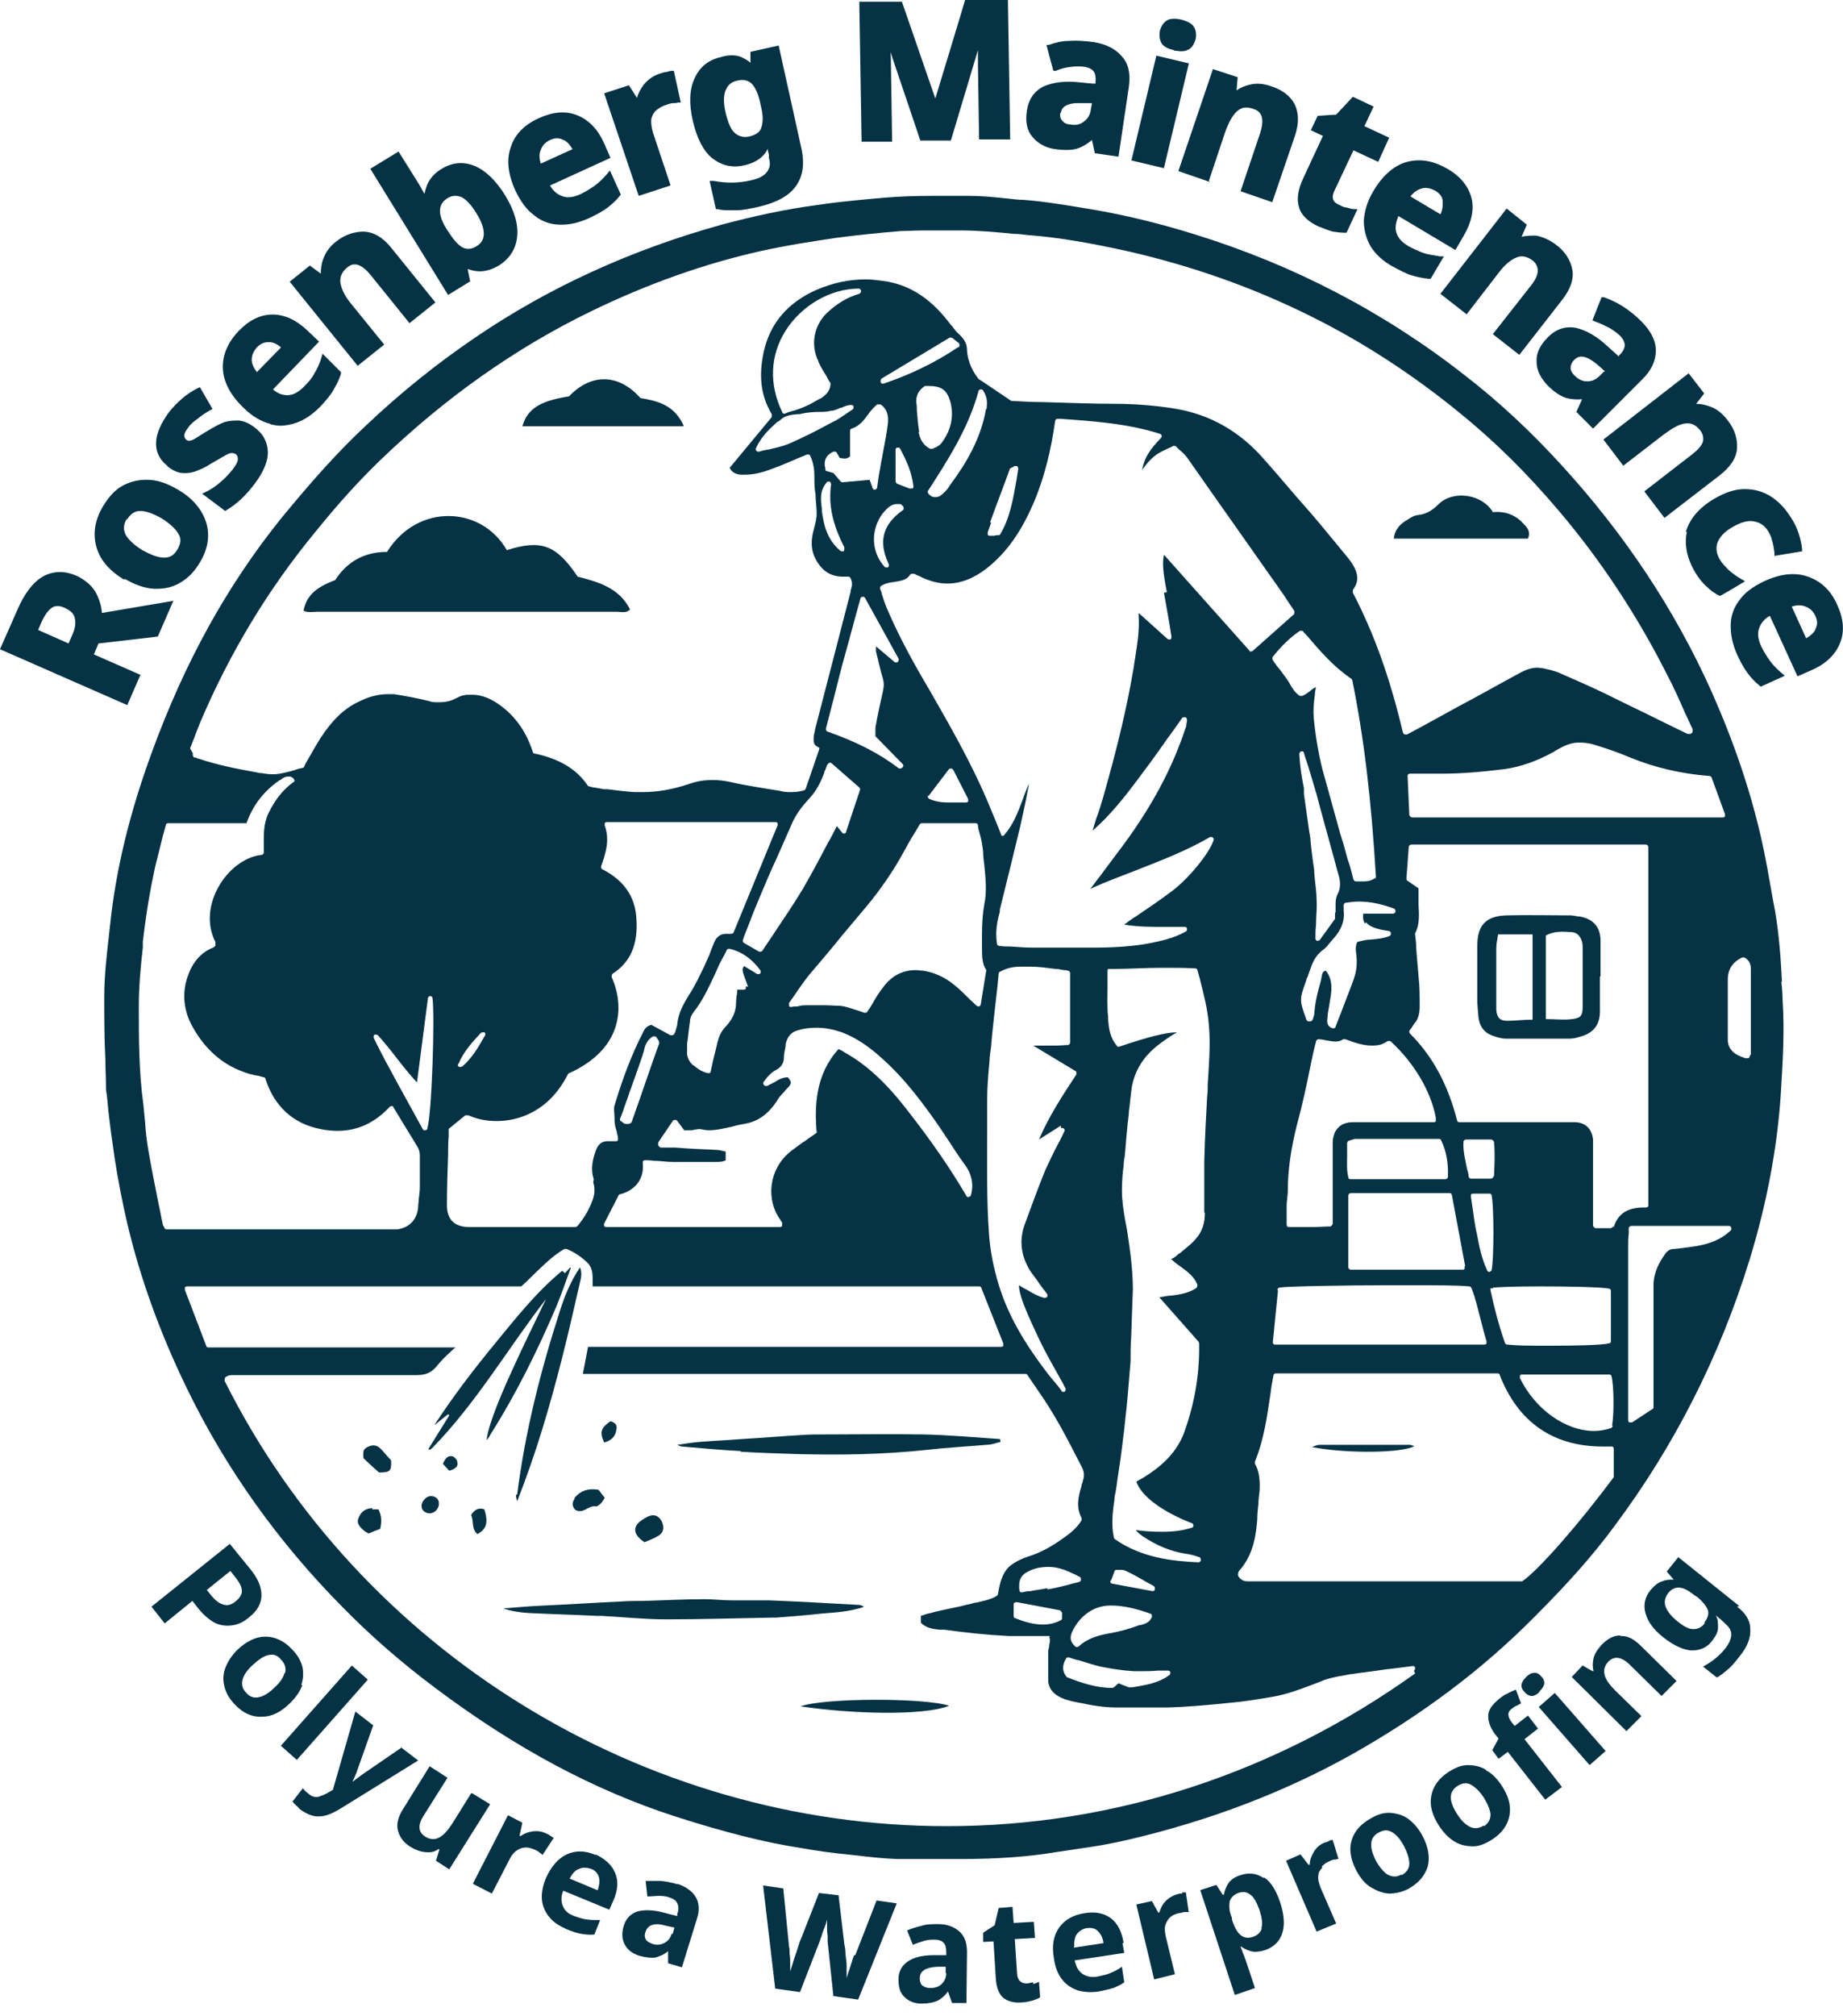 <?xml version="1.0" encoding="UTF-8"?>
<svg xmlns="http://www.w3.org/2000/svg" version="1.1" viewBox="0 0 320 350">
  <defs>
    <style>
      .cls-1 {
        fill: #053245;
      }
    </style>
  </defs>
  <!-- Generator: Adobe Illustrator 28.6.0, SVG Export Plug-In . SVG Version: 1.2.0 Build 709)  -->
  <g>
    <g id="Layer_1">
      <g>
        <path class="cls-1" d="M309.4,170.4c-.2-4-.5-8.2-1.2-12.3l-.4-2.1c-.6-3.4-1.2-7-2-10.5-1.9-8.3-4.7-16.6-8.6-25.4-6.4-14.3-15.2-27.5-26.2-39.5-5.3-5.8-10.9-11-16.6-15.4-14-11-29.8-19.2-46.9-24.5-6.1-1.9-12.2-3.4-18.2-4.4-3.7-.6-7.6-1.3-11.5-1.6-1.2,0-2.3-.2-3.5-.3-1.9-.2-3.9-.4-5.9-.4h-1.9c-1.5,0-3,0-4.5,0-3.3,0-5.8.1-8.2.3l-2.3.2c-3.2.3-6.5.6-9.7,1.1-5.3.7-10.9,1.9-16.5,3.4-15.5,4.3-29.9,10.8-42.8,19.6-6.5,4.4-13,9.6-19.1,15.4-4.6,4.3-9.1,9.3-14.6,16-9.4,11.7-16.7,24.9-22.4,40.5-3.9,10.6-6.3,20.5-7.3,30.2l-.2,1.8c-.4,3.5-.8,7-.8,10.6,0,3.6,0,7.3.2,10.9,0,1.6.1,3.1.1,4.7,0,.1,0,.2,0,.4.2,1.2.3,2.4.4,3.6.3,2.7.7,5.6,1.1,8.3.5,3.3,1.3,7.6,2.3,11.8,2.2,9.2,5.6,18.6,10.1,27.9,6.8,14.1,16,27,27.2,38.3,4.9,5,10.3,9.7,16.2,14.1,14,10.5,27.6,17.7,41.5,22.2,8.4,2.7,15.4,4.5,21.9,5.5,2.8.5,5.7.9,8.9,1.2,2.5.3,5.1.6,7.7.7.9,0,2,0,3.2,0s1.7,0,2.5,0,1.7,0,2.5,0h0c1,0,2,0,3,0,6.4,0,11.7-.4,16.5-1.2,1.3-.2,2.6-.4,4-.6,2.9-.4,5.8-.9,8.7-1.6,14.1-3.3,27.1-8.3,38.7-14.8,12.2-6.9,22.6-14.7,31.7-23.9,6-6,10.3-10.9,13.9-15.8,10.3-13.8,18.2-29.3,23.4-46.2,3-9.8,4.8-19.5,5.4-28.7.3-5.1.7-10.8.3-16.5,0-1-.1-2-.2-3ZM297.2,135l2.3,6.3c0,.1,0,.3,0,.4,0,.1-.2.2-.4.2h-53.9c-.2,0-.4-.2-.5-.4l-.3-6.8c0-.1,0-.2.1-.3,0,0,.2-.1.3-.1h3.3s2.2,0,2.2,0c3.4,0,7-.3,11-.8,2.7-.4,5.4-1.3,8.5-3l.3-.2c1.2-.7,2.5-1.4,4-1.4s.2,0,.3,0c.6,0,1.6.1,2.5.4,2.3.7,4.3,1.4,6.4,2.3,4,1.6,8.4,2.7,13.5,3.1.2,0,.3.1.4.3ZM33,129.9c.2-.5.4-1,.6-1.5.4-1.1.8-2.1,1.2-3.1,5.2-12.2,11.9-23.2,19.9-32.9,4.2-5.2,7.7-9,11.2-12.4,11.3-10.9,23.6-19.6,36.8-26,9.7-4.7,19.5-8.2,29.3-10.4,4.5-1,9.1-1.7,13.1-2.3,3.8-.5,7.7-.9,11.4-1.2,1.2,0,2.4-.1,4.1-.1s1.5,0,2.2,0c.7,0,1.5,0,2.2,0s1.7,0,1.7,0c3.2,0,6.3.3,9.4.6.8,0,1.5.1,2.3.2,5.4.4,11.1,1.4,17.8,2.9,10.8,2.5,21.4,6.2,31.4,11.2,8.9,4.4,17.7,10.1,26,16.9,5.9,4.8,11.4,10.2,17,16.8,7.4,8.7,13.7,18.3,18.9,28.6,1.1,2.1,2.1,4.3,3,6.4.5,1,.9,2,1.4,3,0,.2,0,.4-.1.6l-.3.2c0,0-.2,0-.3,0s-.1,0-.2,0l-4.3-2.1c-3.4-1.7-6.8-3.3-10.2-5-2.3-1.1-4.8-2.2-8-3.6-.8-.3-1.7-.5-2.6-.7-.3,0-.7-.1-1-.1-.9,0-1.8.3-2.8.8-3.7,2-7.4,4.1-11,6-2,1.1-4,2.2-6,3.3l-2.8,1.5c0,0-.1,0-.2,0s-.1,0-.2,0c-.1,0-.2-.2-.3-.3-2.3-9.7-5.1-17.4-8.7-24.3,0-.2,0-.3,0-.5,1.2-1.6,1-3.2-.8-5.5-1.4-1.7-2.9-3.5-4.7-5.7-1.5-1.8-3-3.5-4.5-5.2-1.7-2-3.4-4-5.1-5.9-4.4-5.2-9.7-8.2-16-9.2-3.2-.5-6.6-.8-10.3-.8-4.1,0-8.4-.2-12.4-.3-1.8,0-3.5-.1-5.3-.2,0,0-.2,0-.2,0l-5.5-3.7s0,0-.1,0c-.9-1.1-2-2.9-2.1-5.2,0-1-.5-1.9-1.4-2.7-.5-.4-.8-.9-1.2-1.4l-.2-.2c-3.2-4.3-6.7-6.7-10.9-7.5-1.3-.2-2.6-.4-3.9-.4-2.9,0-5.7.6-8.5,1.8-5,2.2-8.1,5.8-9.2,10.8-.9,4.2-.5,7.6,1.4,10.8,0,.2,0,.4,0,.5l-7.3,8.8c.3.7.9,1.1,1.9,1.2.2,0,.5,0,.7,0,1.4,0,2.9-.3,4.7-1,1.4-.5,2.8-1.1,4.2-1.7.6-.3,1.3-.5,1.9-.8,0,0,.1,0,.2,0,.2,0,.3,0,.4.3.6,1.2.7,2.5.7,3.6,0,1,0,2,.2,3,0,1.1.2,2.2.2,3.4,0,.9-.3,1.9-.5,2.7-.5,1.8-.5,3.3.1,4.7,1,2.2,2.5,3.4,4.7,3.5.3,0,.6,0,.8,0h.4c.2,0,.3.1.4.3.4.8.2,1.5,0,2.1v.2c-1.8,7-3.6,13.9-5.4,20.9l-.8,3.1c0,.4-.2.7-.2,1.1-.1,1,0,1.5.6,1.8s.3.3.3.6l-2.3,6.7c0,.1-.2.2-.3.3-.7.2-1.4.3-2.2.3s-1.2,0-1.9-.2c-2.9-.5-5.9-.9-8.9-1.6-1-.2-1.9-.3-2.9-.3-1.4,0-2.7.2-4.1.7-3,1-5.6,1.4-8.1,1.4s-.9,0-1.3,0c-1.6-.1-3.2-.3-4.7-.5h-.6c-.6-.1-1.1-.2-1.7-.3-.3,0-.6-.1-.9-.2-.1,0-.2,0-.3-.2-1.9-2.8-4.9-4.6-9.2-5.5-.2,0-.3-.2-.3-.3-1-3.1-2.7-5.8-5.3-7.8-1.8-1.4-3.5-2.1-5.2-2.1s-.9,0-1.4.1c-.5,0-.9.3-1.4.5l-.4.2c-.9.4-1.7.5-2.6.5s-1.1,0-1.7-.2c-2-.5-4.1-.9-6.1-1.2-.4,0-.7,0-1.1,0-1.6,0-3.2.4-5,1.3-2.6,1.2-4.7,3.3-6.7,6.4-.7,1.1-1.3,2.2-2,3.4-.3.5-.6,1-.8,1.5,0,.1-.2.2-.3.2-.5.1-.9.2-1.4.4-1.1.3-2.2.6-3.3.7-.2,0-.4,0-.5,0-.7,0-1.3-.1-1.9-.2-.2,0-.4,0-.7-.1-4-.7-7.2-1.4-10.2-2.4-.2,0-.3-.1-.5-.2h-.3c-.2-.2-.3-.5-.2-.7ZM202.1,102.9c.3,1.7.6,3.4.9,5.1l.4,2.5c0,.2,0,.4-.2.5,0,0-.1,0-.2,0-.1,0-.2,0-.3-.1l-5-4.5c0,.2,0,.3,0,.4.2,2.7-.3,5.4-.7,8l-.2,1.3c-1.1,6.5-2.7,13.3-5.2,22.1-.4,1.4-.8,2.7-1.3,4-.2.7-.4,1.3-.6,2,3.1-2.7,5.6-5.9,7.7-8.7,1.8-2.4,3.5-4.7,5.3-7.3.8-1.1,1.7-2.3,2.5-3.5,0-.1.2-.2.4-.2s.1,0,.2,0c.2,0,.3.3.3.5,0,.3-.1.5-.1.7,0,.3-.1.6-.2.8-2.2,6.7-5.7,13.3-10.7,20.1-1.4,1.9-2.8,3.7-4.1,5.5-.6.7-1.1,1.5-1.7,2.2,2.6-1.2,5.3-2.2,7.9-3.2,4.3-1.7,8.8-3.4,12.9-5.8,0,0,.1,0,.2,0s.2,0,.3.1c.1.1.2.3.1.5-.7,2.1-4,6.3-7.1,8.7-2.1,1.6-4.2,3-6.4,4.5-.7.4-1.3.9-2,1.4,2.4.4,4.8.4,7.1.4s1.5,0,2.3,0c0,0,1.1,0,1.1,0,.2,0,.4.1.4.3,0,.2,0,.4-.2.5-2.2,1.2-4.2,1.6-6.1,2-3.1.6-6.4.8-10.1.8s-.8,0-1.2,0c-.8,0-1.7,0-2.5,0h-3.6c-1,0-1.9,0-2.9,0-1.4,0-2.7-.1-4.1-.2-.6,0-1.3,0-1.9-.1-.2,0-.4-.2-.4-.4-.3-2.1,0-3.8.5-5.5v-.4c.7-2.8,1.4-5.7,2.1-8.5.5-2.1,1-4.1,1.5-6.2.5-2.2,1-4.6,1.4-6.8v-.3c-.4,1-.8,2-1.1,2.9-.8,2.1-1.6,4.2-3.1,5.9,0,.1-.2.2-.3.2s0,0,0,0c-.2,0-.3-.1-.3-.3-.3-.7-.5-1.3-.8-2-.6-1.4-1.1-2.7-1.7-4.1-2.8-6.5-6.4-12.8-9.9-18.9l-1-1.7c-2.5-4.3-4.8-8.6-6.7-13.2-.2-.6-.4-1.2-.6-1.8,0-.3-.2-.6-.3-.9,0-.2,0-.4.2-.5.8-.5,1.6-.6,2.4-.7,1.1-.2,2-.3,2.6-1.2,0-.1.2-.2.4-.2s.1,0,.2,0c.2,0,.4.1.5.2.3.1.6.2.9.4,1.5.7,3,1.1,4.5,1.1,2.3,0,4.6-.9,6.9-2.7,3.5-2.8,6.1-6.5,8.4-12.1,1.6-4,2.7-8.4,3.4-13.4,0-.2.2-.4.4-.4s.5,0,.5,0c5.7.4,11.6.8,17.3,2.6.1,0,.3.2.3.3,0,.2,0,.3-.1.4-2.1,2.2-2.9,3.5-3.3,5.6.9-1.3,1.8-2.3,3-3,.5-.3,1-.5,1.6-.8.3-.1.5-.2.8-.4,0,0,.1,0,.2,0,.1,0,.2,0,.3.1.2.2.4.4.6.6.5.4.9.8,1.3,1.3,5.3,7.6,10.5,14.9,16.6,23.6.5.7.9,1.4,1.4,2.1.2.3.4.6.6.9.1.2,0,.4,0,.6l-7.2,6.4c0,0-.2.1-.3.1s0,0,0,0c-.1,0-.2,0-.3-.2l-14.8-16.6c-.3,1.3-.2,2.9.5,6.5ZM209.2,210.6c0,1.8-.5,3.3-1.7,4.6-.8.9-1.8,1.6-2.7,2.4h-.1c-.4.4-.8.7-1.2.9,0,0,0,0-.2,0,.5.5,1,.9,1.6,1.3,1.2.9,2.4,1.7,3,3.2,0,.2,0,.4-.2.6-1.4.9-2.8,1.1-4.3,1.3-.7,0-1.4.2-2.1.3l6.8,7.7c0,0,.1.2.1.3.1,5.1-.7,10.1-2.5,15.2-1,2.9-3,5.3-6.1,7.4-.6.4-1.2.8-1.8,1.1l-.5.3c.9,2.5,4.3,5.1,9.6,7.2.2,0,.3.2.3.4,0,.2-.1.4-.3.4-1.6.5-3.2.7-5.1.7s-3-.1-4.6-.3c.3.4.7.7,1.1,1,2.5,1.7,5,2.7,7.5,3.1.8.1,1.6.3,2.4.6.2,0,.3.3.3.5,0,.2-.2.4-.4.4h0c-4.6-.2-9.9-.8-14.5-4,0,0-.2-.2-.2-.3-.5-2.3-.2-4.5.1-6.6,0-.4.1-.9.2-1.3.2-1.1.3-2.2.5-3.4.4-2.5.7-5,1-7.5.3-2.7.6-5.5.8-8.2.1-1.2.2-2.4.3-3.6,0-.2,0-.4,0-.6,0-1.2,0-2.3.1-3.5.1-2.7.2-5.6.3-8.4,0-3.4-.5-6.9-1-10.2,0,0-.2-1.1-.3-1.6-.3-1.7-.6-3.5-.6-5.3,0-1.5.1-3,.3-4.4,0-.6.1-1.2.2-1.7.2-2.4.4-4.9.7-7.3v-.3c.2-1.4.3-2.8.5-4.2.5-2.9,2-5.4,4.6-7.4.9-.7,1.9-1.4,2.9-2,.1,0,.2-.1.3-.2-1.8,0-5,.8-10,2.5,0,0,0,0-.1,0-.1,0-.3,0-.3-.2-1.2-1.4-1.4-3.1-1.5-4.7v-.3c-.2-1.8-.1-3.5-.1-5.4,0-.8,0-1.6,0-2.4s.2-.4.4-.5h.5c2.8,0,5.6-.2,8.4-.2s4.1,0,5.9.1c.2,0,.4.1.4.3l.4,1.4c.7,2.8,1.4,5.4,1.6,8.2.3,3.4,0,6.8-.2,10.2,0,.7,0,1.4-.1,2.1-.2,3.6-.4,7.2-.5,11.3,0,3.2,0,6.1,0,8.8ZM181.8,275.7c-1,.2-1.9.3-2.9.5-.5,0-.9.1-1.4.2,0,0,0,0,0,0,0,0-.2,0-.3,0,0,0-.2-.2-.2-.3-.2-1.8.2-2.7,1.7-3.4,1-.5,2.1-.7,3.3-.7s1.8.2,2.8.5c.5.2,1,.4,1.6.7.3.1.6.3,1,.5.2,0,.3.3.3.5s-.2.4-.3.4c-.7.2-1.3.3-1.9.5-1.2.3-2.4.6-3.6.8ZM184.4,279.8v1.1c0,.2-.1.3-.3.4-1,.5-2,.7-3.1.7s-2.8-.3-4.7-1.1c-.2,0-.3-.2-.3-.4v-2c0-.1,0-.3.2-.3,0,0,.2-.1.3-.1s0,0,0,0l7.4,1.4c.2,0,.4.2.4.4ZM199.7,280.1c.1,0,.2.1.3.2,0,.1,0,.2,0,.4-.4,1-1.3,1.2-2,1.4h-.2c-1.8.7-3.4,1.1-5,1.4-1.8.3-3.9.8-5.5,2.3,0,0-.2.1-.3.1s-.2,0-.3-.1c-.8-.7-1-1.4-.6-2.4,1-2.3,3.3-4.7,6.7-4.7h.1c2.1,0,4.3.5,6.8,1.4ZM192.9,274.4l.6-1.6c0-.2.2-.3.4-.3s0,0,0,0c.2,0,.3,0,.5,0,.4,0,.7,0,1.1.2,1.3.6,2.5,1.3,3.7,2l1.1.6c0,0,.2.2.2.2,0,.2,0,.3,0,.5,0,.1-.2.2-.4.2s0,0,0,0l-7-1.3c-.1,0-.2-.1-.3-.2,0-.1,0-.3,0-.4ZM185.1,287.9c0-.1.2-.2.4-.2s0,0,.1,0c.6.2,1.1.4,1.7.5,1.3.4,2.5.8,3.8,1.1,2,.4,3.9.7,5.8.8.4,0,.7,0,1.1,0,1,0,2,0,3-.1.6,0,1.2,0,1.8,0h0c.2,0,.4.1.4.3,0,.2,0,.4-.2.5-1.9,1.4-4.1,1.7-6.4,2.1h-.4c0,0,0,0,0,0,0,0-.1,0-.2,0l-1.8-.7-.8.7c0,0-.2.1-.3.1h0c-2.8,0-5.4-.9-7.7-1.8,0,0-.1,0-.2-.1-.8-1-.8-2-.1-3.2ZM184.2,195.8c0,0,.2,0,.2,0s.2,0,.3.1c.2.1.2.4.1.5-.4.8-.7,1.5-1.1,2.2-.8,1.5-1.5,3-2.2,4.5-1.3,3.2-2.5,6.5-3.6,9.5-1,2.8-.6,5.6,1.1,8.2.6.8,1.2,1.6,1.8,2.5.3.4.6.8,1,1.3.1.2.1.4,0,.5,0,.1-.2.2-.4.2s0,0-.1,0c-1.1-.3-2-.8-2.8-1.3-.6-.3-1.1-.6-1.6-.9.1,1.6.8,3.6,3.3,8.9.8,1.7,1.7,3.4,2.6,5,.7,1.3,1.5,2.6,2.2,4,.1.2,0,.5-.2.6,0,0-.2,0-.2,0-.1,0-.3,0-.3-.2l-.6-.8c-.5-.6-1-1.2-1.5-1.8-4.5-5.8-7.2-10.6-8.8-15.8-.9-3-1.5-5.9-1.7-9.1-.4-5.7-.3-11.4-.3-17,0-2,0-4,0-6,0-2.2.2-4.5.4-6.6,0-.9.2-1.8.3-2.8.1-1.4.3-3.2.5-5.1.2-1.8.4-3.6.6-5.3l.2-2.1c0-.1.1-.3.2-.3,1.4-.8,2.7-.9,3.7-.9s1,0,1.5,0h.2c1.3,0,2.7.2,4.3.4.5,0,.9.1,1.4.2.2,0,.5,0,.7.1.2,0,.4.2.4.4v12.1c0,.2-.2.4-.4.4-.6,0-1.2.1-2,.1h0c-.3,0-.7,0-1.1,0-.4,0-.7,0-1.1,0s-1.1,0-1.8,0l7.3,4.4c.1,0,.2.2.2.3,0,.1,0,.2,0,.3-2.3,3.5-4.7,7.1-6.5,11.3l3.8-2.4ZM141.9,196.3c0,.2,0,.3-.2.4l-.4.3c-.3.2-.6.4-.9.6-.3.2-.6.5-1,.7-.8.6-1.7,1.2-2.4,1.8-3.5,3-4.1,8.2-1.4,11.8,0,.1.1.2.2.3h0c0,.3,0,.4,0,.6,0,.1-.2.2-.4.2h-30.1c-.2,0-.3,0-.4-.2s0-.3,0-.4l2.5-4.9c0-.1.2-.2.3-.2,2.7-.7,4.2-2.8,3.9-5.4,0-.1,0-.3.1-.4,0,0,.2-.1.3-.1s1,0,1.5.1c1.1,0,2.2.2,3.3.2.9,0,1.7,0,2.6,0s1.4,0,2.1,0c.1,0,.3,0,.4,0,.4,0,.7,0,1.1,0,.4,0,.7,0,1.1,0,.8,0,1.4,0,1.9-.3v-1.3c0,0,0,0,0-.1,0,0,0-.1,0-.1s0,0,0,0c-.5-.1-1.1-.3-1.7-.3-2.3-.1-4.7-.2-7.1-.4h-2.5c-.2-.1-.3-.2-.4-.4s0-.3,0-.5l2.5-3.7c0-.1.2-.2.4-.2h0c.1,0,.3,0,.4.2l1.2,1.6h.3c.3,0,.6,0,.9,0,.1,0,.3,0,.5-.1.3,0,.5-.1.8-.1s.2,0,.3,0c.5.1,1,.2,1.5.2,1.3,0,2.5-.3,3.9-.6.7-.2,1.5-.4,2.2-.5,2.4-.4,4.2-1.7,5.7-4,.3-.6.8-1.1,1.2-1.5.3-.4.6-.7.9-1,.4-.6.5-.7-.2-1.6-.9,0-1.6.4-2.4.9-.4.2-.8.4-1.2.6,0,0-.1,0-.2,0-.1,0-.3,0-.4-.2-.1-.2-.1-.4,0-.5.5-.7,1.2-1.6,2.2-2.1.9-.5,1.3-1.2,1.3-2.1,0-.7.2-1.3.3-2v-.3c.3-1.4,1-2.2,2.3-2.5,1-.3,2.1-.4,3.1-.4,1.5,0,2.9.3,4.4.8,2.3.9,4.5,2.3,6.8,4.4,4.1,3.6,7.4,8.1,10.1,12,.6.9,1.2,1.8,1.8,2.7.8,1.2,1.6,2.5,2.5,3.7,1.3,1.7,1.7,3.5,1.2,5.4,0,.2-.2.3-.4.4,0,0,0,0,0,0-.2,0-.3,0-.4-.2-2.7-4.6-5.9-9.3-10.2-14.8-2.4-3.1-5.8-7.1-10.4-9.8-.4-.2-.8-.5-1.2-.7l-.4-.2c-4,4.4-4.2,9.8-3.8,14.6ZM103,205.2c.3,1,.3,2-.1,3.1-.7,1.9-1.6,3.3-2.7,4.6,0,0-.2.1-.3.1h-7c-3.8,0-7.6,0-11.4,0-2.6,0-3.9-1.3-3.9-3.8,0-2.9.1-5.8.2-8.7,0-1.1,0-2.1.1-3.2,0-.2,0-.4,0-.7s0-.3,0-.5c0-.1,0-.2.2-.3l2.7-2.2c0,0,.2,0,.3,0s.1,0,.2,0c1.6.7,3.2,1,4.9,1s3.4-.3,5.1-1c3.1-1.3,5.5-3.6,7.3-7.1,0,0,.1-.2.2-.2,9.1-4.1,9.8-11.3,7.4-16.7,0-.2,0-.4.2-.6,3.1-2,4.4-5.1,4.1-9.5-.2-3.9-2.2-6.7-5.9-8.6-.2-.1-.3-.3-.2-.6.8-2.3,1.5-4.5.6-7,0-.1,0-.3,0-.4,0-.1.2-.2.4-.2h29.2c.2,0,.3,0,.4.2,0,.1.1.3,0,.4l-7.6,18.5c0,.1-.2.3-.4.3,0,0-.1,0-.2,0-.2,0-.5,0-.7,0-1,0-1.7.5-2.1,1.5-.2.5-.4,1-.6,1.5-.2.6-.5,1.3-.8,1.9l-.3.7c-.8,1.6-1.6,3.4-2.6,4.9-1,1.6-1.9,3.2-2.1,5.1,0,.4-.2.8-.3,1.2,0,.2-.1.3-.2.5,0,.1-.1.2-.3.3,0,0-.1,0-.2,0s-.1,0-.2,0l-3.3-1.8c-.8.2-1.1.6-1.4,1.2-2,3.9-3.6,8.1-5,12.8-.2.6,0,1.3,0,2.1,0,.2,0,.4,0,.5,0,.7.2,1.3.4,2,0,.3.2.7.2,1,0,.1,0,.3,0,.4s-.2.2-.3.2c-.2,0-.4,0-.5,0-.3,0-.5,0-.7,0h-.3c-1,0-1.6.5-2,1.5-.6,1.6-1,3.3-.4,5.1ZM79.6,184.7c.9-2.2,2.5-3.9,3.9-5.4,0,0,.2-.1.3-.1s.2,0,.3,0c.2.1.2.4.1.6l-.2.3c-1,1.8-2.1,3.6-3.7,5,0,0-.2.1-.3.1s-.2,0-.3,0c-.2-.1-.2-.3-.2-.5ZM142.1,62.8c.4.9.9,1.7,1.4,2.5.2.4.4.8.7,1.2,0,0,0,.2,0,.3-.1,1-.7,1.7-1.6,2.3l-.6.3c-.7.4-1.5.9-2.3,1.2-.7.3-1.5.6-2.3.8-.4.1-.7.2-1.1.4,0,0,0,0-.1,0-.2,0-.3,0-.4-.3-2.3-4.8-2.1-9.8.6-14.1,2.8-4.4,7.8-7.3,12.7-7.3h0c.2,0,.4.2.4.4s-.1.4-.3.5c-2.1.6-3.9,1.7-5.7,3.4-2.2,2.2-2.8,5.5-1.4,8.3ZM135.1,73.2l.4-.3c.8-.8,1.9-.9,2.9-1,.3,0,.6,0,.8-.1,1-.2,2.1-.3,3.1-.3.7,0,1.3,0,2-.2.6,0,1.1-.3,1.6-.5.1,0,.2,0,.4-.1.4-.2.9-.4,1.5-.4h0c.2,0,.4.1.4.3,0,.2,0,.4-.2.5-.3.2-.6.4-.9.6-.6.4-1.3.9-2,1.3l-.8.4c-2.4,1.3-4.9,2.6-7.5,3.7-1,.4-2,.6-3.2.9-.6.1-1.2.2-1.8.4,0,0,0,0-.1,0-.1,0-.3,0-.4-.2-.1-.1-.1-.3,0-.5,1-2.1,2.4-3.3,3.7-4.5ZM146.6,95.1c0,.2,0,.4-.1.6,0,0-.2,0-.3,0s-.2,0-.3-.1c-2.4-2-2.9-4.7-3.2-6.9v-.4c-.2-1.5-.4-3.1.8-4.5,0-.1.2-.2.3-.2s.1,0,.2,0c.2,0,.3.3.3.5-.5,3.6.3,7,2.3,10.9ZM146.3,83.7c-.1,0-.3,0-.4-.2l-1.2-1.4-1.1-.3c-.1,0-.3-.1-.3-.3,0,0,0-.1,0-.2,0-.2-.1-.3-.1-.5-.1-1.1.4-1.9,1.5-2.4,0,0,.1,0,.2,0,.2,0,.3,0,.4.2l.5.9c.3,0,.5.1.8.1.4,0,.7-.1,1-.4v-4.4c0-.2.1-.4.3-.4,1.2-.4,2-1.3,2.7-2.3.5-.7,1-1.3,1.7-1.9,0,0,.2,0,.3,0s.2,0,.3,0c1.4,1,1.4,2.4,1.2,3.8-.2,1.5-.5,3.1-.8,4.6-.1.7-.3,1.5-.4,2.2-.1.7-.3,1.5-.4,2.4l-.2,1.4c0,.2-.2.4-.4.4,0,0,0,0,0,0-.2,0-.4-.1-.4-.3l-.5-1.4s-4.5.4-4.5.4ZM171.2,71c-.9,5.2-3.5,9.5-6.1,13l-.2.3c-.3.5-.7,1-1.2,1.4-.3.3-.7.6-1.3.6s-.8-.2-1.2-.6c-.1-.2-.2-.4,0-.6,3.2-5,6.9-10.6,8.7-17.2,0-.2.2-.3.4-.3,0,0,0,0,0,0,.2,0,.3,0,.4.2.8,1.2.7,2.2.6,3.2ZM171.9,90.7c1.1-3.1,2.3-6.1,3.4-9.2,0-.2.3-.3.5-.4,0,0,.2,0,.3-.2,0,0,.2,0,.2,0s.2,0,.3,0c.1.1.2.3.2.5-.1.6-.2,1.3-.3,1.9-.6,3.3-1.1,6.5-2.8,9.4,0,.1-.2.2-.3.2h-.3c-.2,0-.4.1-.6.1,0,0,0,0-.1,0-.1,0-.3,0-.4,0h-.2c-.1,0-.3-.1-.3-.2,0-.1,0-.3,0-.4l.6-1.7ZM159.6,75c-.2-1.2-.3-2.5-.4-3.7,0-.5,0-.9-.1-1.4-.1-1.2.4-2.2,1.5-2.9,0,0,.2,0,.2,0,.1,0,.3,0,.4,0,2.3,0,3.2.7,3.8,2.7.7,2.6.1,5.1-1.6,7.3-.3.3-.6.5-1,.7-.1,0-.3.1-.4.2,0,0-.2,0-.3,0s-.1,0-.2,0c-1.4-.7-1.8-1.9-2-2.9ZM166.3,60.3c-4,2.7-8.2,4.7-12.9,6.3,0,0,0,0-.1,0-.2,0-.3,0-.4-.3,0-.2,0-.5.2-.6l11.8-7.1c0,0,.2,0,.2,0s.2,0,.3.1l1,.8c.1,0,.2.2.2.4,0,.1,0,.3-.2.4ZM154.3,97.9c.1.2,0,.4-.1.6,0,0-.2,0-.3,0s-.2,0-.3-.1c-2.3-2.5-2.5-6.3-.4-9.2.9-1.1,1.6-1.7,2.5-1.7s.7,0,1,.3c.1,0,.2.2.2.4s0,.3-.2.4c-3.5,2.5-4.2,5.5-2.4,9.3ZM155.8,83.9c-.2,0-.3-.2-.3-.4v-5.4c0-.2.1-.4.3-.4,0,0,0,0,.1,0,.2,0,.3,0,.4.2,1.1,2.1,2,4,2.3,6.5,0,.2,0,.3-.2.4,0,0-.2,0-.3,0s-.1,0-.2,0l-2.3-.9ZM149.4,103.9c0-.2.2-.3.4-.3,0,0,0,0,0,0,.2,0,.3,0,.4.2l5.8,10.5c.1.2,0,.4-.1.6,0,0-.2.1-.3.1s-.2,0-.3-.1l-3.2-2.7c0,.4,0,.6,0,.9.4,1.5.7,3.1,1.2,4.7.2.7.2,1.4,0,2.2-.5,2.2-1,4.5-1.3,6.3,0,.4,0,.7,0,1.1,0,.1,0,.3,0,.4l4.7,4.8c.2.2.2.4,0,.6,0,0-.2.2-.3.2s-.2,0-.3,0c-3.4-2.6-7.3-4.6-12.4-6.4-.2,0-.3-.3-.3-.5l.9-3.5c.7-2.6,1.3-5.2,2-7.8.7-2.5,1.4-5.1,2.1-7.7l1-3.6ZM143.7,132.7c0-.1.2-.2.3-.3,0,0,0,0,.1,0,.1,0,.2,0,.3.1l4.8,4.2c.1.1.2.3.1.5l-2.4,7.2c0,.2-.2.3-.3.3,0,0,0,0,0,0-.1,0-.3,0-.4-.2l-.9-1.1c-.5,1-1,2-1.6,3-1.4,2.7-2.8,5.3-4.3,7.9-1.5,2.5-3.2,5-4.8,7.4-.7,1.1-1.5,2.2-2.2,3.3,0,.1-.2.2-.4.2s-.2,0-.2,0l-2.6-1.5c-.2-.1-.3-.4-.2-.6.3-.9.7-1.8,1-2.6.7-1.9,1.5-3.8,2.3-5.7.8-1.9,1.6-3.8,2.5-5.7.9-2,1.7-3.9,2.6-5.9.8-2,2.2-3.6,3.3-4.8,1-1.1,1.7-2.4,2.4-4.2,0-.3.2-.5.3-.8l.2-.6ZM129.5,171.2c0,.1,0,.3,0,.4,0,.1-.2.2-.4.2s-1.1,0-1.1,0c0,.1,0,.3,0,.4-.1.6-.2,1.3-.2,1.9,0,1.6-.7,2.9-1.7,4-1,1-1.4,2.1-1.7,3.6-.2.9-.5,1.9-.7,2.9l-.3,1.4c0,.2-.2.3-.4.3s0,0,0,0c-1.1-.2-1.9-.8-2.6-1.4h-.1c-.7-.7-1.1-1.5-1-2.5v-1.2c.2-1.3.3-2.6.5-3.9,0-.6.3-1.2.7-1.7,1.5-1.9,2.5-4.1,3.5-6.2.3-.7.6-1.3.9-2,.3-.6.6-1.2.9-1.7l.4-.8c0-.1.2-.2.4-.2s0,0,.1,0c2.1.5,3.8,1.7,5.3,3.7.1.2.1.4,0,.6,0,0-.2.1-.3.1s-.2,0-.2,0l-2.3-1.4c-.5.6-.3.9.7,3.6ZM114.5,181l-.4,1.1c-1.5,4.2-2.9,8.4-4.4,12.6,0,.2-.3.3-.5.4,0,0,0,0-.2,0,0,0-.1,0-.2,0s-.2,0-.3,0l-.7-.5c-.2-.1-.2-.3-.1-.5l.5-1.3c.3-1,.7-1.9,1-2.9.3-.8.6-1.7.9-2.5.5-1.4,1-2.8,1.5-4.3,0-.2.2-.5.2-.7.2-.9.5-1.9,1.6-2.5,0,0,.1,0,.2,0,.1,0,.3,0,.4.2l.4.6c0,.1.1.3,0,.4ZM168.2,173.3c-.8-.8-1.7-1.7-2.6-2.4-1.6-1.3-3.4-2.1-5.3-2.4-.5,0-.9-.1-1.3-.1-2.2,0-4.1.9-5.6,2.9-.7.9-1.3,1.8-1.9,2.9-.3.5-.6,1-.9,1.4,0,.1-.2.2-.4.2s0,0-.1,0c-.4-.1-.8-.3-1.2-.4-1-.3-2-.7-3-.8-.8,0-1.7-.1-2.7-.1s-1.2,0-1.8,0c-.4,0-.8,0-1.3,0-.5,0-1,0-1.6.2-.3,0-.7,0-1.1.1,0,0,0,0,0,0-.2,0-.3,0-.4-.2,0-.2,0-.3,0-.5.5-.7,1-1.4,1.4-2,.9-1.3,1.8-2.6,2.8-3.7,1.7-2,3.4-4,5-6,1.4-1.7,2.8-3.3,4.2-5,2.5-3,4.7-6.2,6.5-9.5.6-1.1,1.2-2.2,1.9-3.3l.9-1.5c0-.1.2-.2.4-.2h9.3c.2,0,.4.1.4.4,0,.5.2.9.3,1.4.3,1,.5,2.1.6,3.2,0,.7.1,1.5.2,2.2.2,2.2.5,4.5,0,6.9-.3,1.7-.4,3.5-.4,5.3,0,.7,0,1.5,0,2.2,0,1.3,0,2.8.7,3.8,0,0,.1.2,0,.4l-.9,5.6c0,.2-.1.3-.3.4,0,0,0,0-.1,0-.1,0-.2,0-.3-.1-.4-.3-.7-.7-1.1-1ZM161.2,138.2l3.5-4.6c0-.1.2-.2.4-.2s0,0,0,0c.2,0,.3.1.4.2l2.6,5.1c0,.1,0,.3,0,.4s-.2.2-.4.2c-.4,0-.7,0-1.1,0-.5,0-1.1,0-1.6,0-1,0-2.2,0-3.6-.6-.1,0-.2-.2-.3-.3,0-.1,0-.3,0-.4ZM237.2,160.1c.5.7,1.7,1.2,3.9,1.5.2,0,.4.2.4.4,0,.2,0,.4-.3.5-1,.4-2.1.5-3.2.6-.7,0-1.5.2-2.3.4-.4.6-.3,1.5-.2,2.3h0c.2,1.6,0,3-.6,4.6-.7,1.8-1.4,3.7-2.1,5.5l-.9,2.3c0,.2-.2.3-.4.3s0,0-.1,0c-1.1-.3-1-1.3-.9-1.9,0-.7.2-1.4.3-2.1.1-.6.2-1.3.3-1.9.2-1.7,0-3-.9-4.1-.5.1-.6.4-.7.9-.1.7-.3,1.4-.5,2.1-.4,1.5-.7,2.9-.8,4.4,0,.3-.1.6-.2.8,0,0,0,.2-.1.3,0,.1-.1.2-.3.3,0,0-.1,0-.2,0s-.1,0-.2,0h-.1c0,0-.3-.2-.3-.4-1.2-3.3-1.2-3.4,0-6.7,0-.3.2-.5.3-.8.1-.3.2-.6.3-.9.4-1.1.9-2.6,2.3-3.6.4-.3.7-.6,1-1,.2-.2.3-.4.5-.6,1.7-1.8,2.3-3.4,2.1-5.2,0-.2,0-.5,0-.7,0,0,0-.2,0-.3,0-.2.2-.4.4-.4.7-.1,1.5-.2,2.2-.2,2,0,3.9.4,6.1,1.2.2,0,.3.3.3.5s-.2.4-.4.4h-5.2c-.1.7,0,1.3.3,1.7ZM231.8,158.4c0,.3,0,.5,0,.8s0,.2,0,.3l-2.6,3.6c0,.1-.2.2-.4.2s0,0-.1,0c-.2,0-.3-.2-.3-.4,0-.8,0-1.6.1-2.3,0-1.6.2-2.9.1-4.3,0-1.6-.3-3.2-.4-4.8,0-.6-.1-1.1-.2-1.7-.2-1.5-.4-3-.5-4.4l-.2-1.2c-.3-2.1-.6-4.3-.9-6.4v-1c-.4-1.9-.7-3.9-.8-5.9,0-.2.1-.4.4-.5,0,0,0,0,0,0,.2,0,.4.1.4.3.2.8.5,1.5.7,2.2.5,1.6,1,3.3,1.5,5,.8,3.1,1.7,6.2,2.5,9.2.5,1.7.9,3.4,1.4,5.1.3,1.2.2,2.2-.3,3.1-.2.4-.3,1-.3,1.6,0,.5,0,1,0,1.5ZM238.9,152.3c-.7.6-1.5.7-2.1.7s-.8,0-1.2,0h-.2c-.2,0-.3-.2-.4-.3l-.3-1.2c-.2-.8-.4-1.5-.7-2.3-.4-1.5-.8-3-1.3-4.5-1-3.7-2.1-7.5-3.1-11.2-.7-2.8-1.2-5.8-1.5-8.9-.1-1.3,0-2.6.2-4,0-.4.1-.9.2-1.3-.4.1-.7.4-1.1.7-.4.3-.8.6-1.3.8,0,0-.1,0-.2,0,0,0-.2,0-.2,0-.8-.5-1.3-1.3-1.7-2-.2-.4-.4-.7-.7-1.1-.5-.7-1-1.4-1.6-2.1-.2-.3-.5-.7-.7-1-.1-.2-.1-.4,0-.6,1.6-2,3.1-3.4,4.7-4.5,0,0,.2,0,.3,0,.1,0,.3,0,.3.2l.5.5c2.4,2.8,4.7,5.5,7.8,7.6,0,0,.2.2.2.3,2,9.8,3.3,20.6,4.1,34.1,0,.1,0,.3-.2.4ZM221.8,223.9c0-.2.2-.4.4-.4,1.1-.2,10.8-.4,19.6-.4s11,0,13.3.2c.2,0,.3.1.4.3.7,1.8,1.1,3.6,1.6,5.5.3,1.2.6,2.4,1,3.7,0,.1,0,.3,0,.4,0,.1-.2.2-.4.2h-36.3c-.1,0-.2,0-.3-.1,0,0-.1-.2-.1-.3l.9-9ZM256.4,214.1c-.3-1.4-.5-2.8-.7-4.3l-.3-2c0-.1,0-.3,0-.4,0-.1.2-.2.3-.2h2.9c.2,0,.4.1.4.4.4,1.8.4,10.9,0,12.8,0,.2-.2.3-.4.4,0,0,0,0,0,0-.2,0-.3-.1-.4-.3-1-2.2-1.4-4.3-1.8-6.5ZM259.1,223.7c0-.1.2-.2.3-.2,1.1-.1,4.1-.2,8.1-.2s10.8.1,11.9.4c.2,0,.3.2.3.4v1.4c0,1,0,2,0,3,0,1,0,2,0,3v1.3c0,.2-.1.4-.4.4-1.2.3-5.8.4-10,.4s-5.6,0-7.6-.2c-.2,0-.3-.1-.4-.3-1.1-3.1-1.9-6.3-2.5-9.1,0-.1,0-.3,0-.4ZM259.3,204.2c0,.2-.2.4-.5.4h-3.4c-.2,0-.4-.2-.4-.4,0-.5-.2-.9-.3-1.4-.3-1.5-.7-3-.6-4.6,0-.2.2-.4.5-.4h4.3c.2,0,.4.2.5.4.2,1.9.1,3.9,0,6ZM254.3,219.8c0,.1,0,.3,0,.4,0,.1-.2.2-.3.2h-19.4c-.3,0-.5-.2-.5-.5v-12.3c0-.3.2-.5.5-.5h17.1c.2,0,.4.2.4.4l2.3,12.3ZM251.4,204.3c0,.2-.2.4-.5.4h-16.4c-.2,0-.4-.1-.4-.4-.3-1.2-.2-2.4-.2-3.5,0-.8,0-1.5,0-2.3,0-.2.1-.4.3-.5.1,0,.2,0,.3-.1.3,0,.5-.2.8-.2,3,0,5.9,0,8.9,0h5.6c.2,0,.3,0,.4.2.9,1.8,1.3,4,1.2,6.3ZM249.3,194.6c0,.1-.2.2-.3.2-.2,0-.3,0-.5,0-.4,0-.7,0-1.1,0h-5.9c-2.2,0-4.4,0-6.6,0-1.5,0-2.5.6-3.1,1.7-.2.5-.4,1.1-.4,1.8,0,3.1,0,6.2,0,9.3v4.8c0,.2-.2.4-.4.5-1.1,0-2.1.1-3,.1,0,0-1.9,0-2.3,0-.6,0-1.3,0-1.9,0,0,0,0,0,0,0-.1,0-.2,0-.3-.1,0,0-.1-.2-.1-.3,0-.3,0-.7,0-1,0-.7,0-1.4,0-2.1,0-.4,0-.8.1-1.3,0-.5.1-.9.1-1.4,0-3.9.6-7.6,1.6-11.6.9-3.3,1.6-6.5,2.3-10,.3-1.5.6-2.9,1-4.4,0-.2.2-.4.4-.4s0,0,0,0c.5,0,.9.1,1.4.2.6.1,1.1.2,1.6.2s.9-.1,1.3-.4c0,0,.2,0,.2,0s.1,0,.2,0c1.6.6,3.1,1.1,4.6,1.1s1.9-.3,2.8-.8c0,0,.2,0,.2,0s.2,0,.3.1c4,3.7,6.9,8.5,7.8,13.2,0,.1,0,.3,0,.4ZM74.2,195.9c0,.2-.2.3-.4.3,0,0,0,0,0,0-.2,0-.3,0-.4-.2l-4.4-8c-1.3-2.4-2.8-5.1-4.1-7.8-.1-.2,0-.4.1-.6,0,0,.2,0,.3,0s.2,0,.3.1c1.2,1.3,2.3,2.7,3.3,4,1.1,1.4,2.2,2.8,3.5,4.2l1.9-14.6c0-.2.2-.4.4-.4h0c.2,0,.4.2.4.4.4,3.1-.1,19.9-.9,22.6ZM28.3,212.7c-.3-1.3-.5-2.6-.8-3.9-.6-3.1-1.2-5.9-1.7-8.9-.3-1.7-.5-3.3-.6-5-.1-1-.2-2.1-.3-3.1-.8-5.8-.8-11.6-.8-17,0-3.4.3-6.9.7-10.3v-1c.5-4.4,1.2-8.8,2.2-13.3.4-1.6.8-3.1,1.2-4.8.2-.7.4-1.5.6-2.2,0-.2.2-.3.4-.3h13.6c1.1-3.1,3-5.6,5.8-7.5h.1c.3-.3.8-.6,1.3-.6s.5,0,.8.2c.1,0,.2.2.3.4s0,.3-.2.4c-1.8,1.3-3.2,3.1-4.3,5.4-.9,1.9-.8,3.8-.8,5.8,0,.3,0,.7,0,1,0,.2-.2.4-.4.4-2.9.3-5.9,2.6-7.6,5.8-1.7,3.2-1.8,6.6-.4,9.3,0,.2,0,.4,0,.6,0,.1-.2.3-.4.4-1.9.7-3.5,2.4-4.3,4.7-1.1,2.8-.9,5.9.5,8.6,2.1,4,5.1,6.8,8.9,8.2.7.3,1.5.5,2.4.7.4,0,.8.2,1.3.3.2,0,.3.2.3.3,1.5,4.7,4.8,7.8,9.6,8.7,1,.2,1.9.3,2.9.3,3.5,0,6.5-1.4,9.1-4.2,0,0,.2-.1.3-.1s0,0,0,0c.1,0,.3,0,.3.2l1.1,1.8c1,1.7,2.1,3.4,3.1,5.1.3.5.4,1,.4,1.6,0,1.9,0,3.6,0,5.2,0,.8-.1,1.5-.2,2.3,0,.5-.1.9-.1,1.4-.2,2.1-1.5,3.5-3.6,3.8-.4,0-.8,0-1.2,0h-.3s-38.6,0-38.6,0c-.2,0-.4-.2-.4-.4ZM245.7,290.5c-24.2,17.3-52.3,26.5-81.3,26.5-52.7,0-101.9-30.3-125.4-77.3,0-.2,0-.4.1-.6.5-.4,1-.4,1.3-.4s.3,0,.5,0c.1,0,.3,0,.4,0h3.6c5.2,0,10.5,0,15.7,0s7.8,0,11.7,0c1.6,0,2.5-.4,3.4-1.4.8-1,1.7-1.9,2.7-2.8.2-.2.4-.4.7-.6h-42.9c-.2,0-.4-.1-.4-.3l-3.7-9.7c0-.1,0-.3,0-.4s.2-.2.4-.2c2.5,0,4.9,0,7.2,0h50.8c.7-.6,1.4-1.3,2-1.9,1.7-1.6,3.4-3.4,5.5-4.6,0,0,.2,0,.2,0s.1,0,.2,0c1.4.6,2.6,1.4,3.7,2.5.8.9.8,1.9.8,2.9,0,.4,0,.7,0,1.1,1,0,2.1,0,3.4,0s1.3,0,1.9,0c.6,0,1.3,0,1.9,0h.7c1.1,0,2.2,0,3.3,0h2.8s53.1,0,53.1,0c.2,0,.4.1.4.3l3.8,9.6c0,.1,0,.3,0,.4,0,.1-.2.2-.4.2h-71.7l-.9,4.7h76.8c.2,0,.3,0,.4.2l2.8,4.1c2.6,3.9,4.7,8.1,6.6,11.8.5.9.5,1.7.2,2.5,0,.2-.1.4-.2.6v.2c-.6,1.9-1,3.8,0,5.6,0,.1,0,.3,0,.4-.8,1.3-1.9,2.2-2.9,2.9-2.3,1.7-4.4,2.8-6.4,3.4-1.2.4-2.2.9-3.1,1.6-1.4,1.2-1.8,3-2.1,4.8h0c0,.2-.1.3-.2.4-1.1.7-2.4.9-3.6,1.2-.3,0-.6.1-.9.2-1,.2-2,.5-3.1.7-1.4.3-2.9.6-4.3,1-.3,0-.6.2-1,.3,0,0-.2,0-.3.1v1.2c.9.9,2.1,1.1,3.3,1.2.3,0,.5,0,.8,0,3.6.5,7.4.9,11.2,1.1.7,0,1.5,0,2.5,0s1.4,0,2,0c.7,0,1.5,0,2.2,0s.3,0,.3.2.1.2.1.4c0,.3,0,.5-.1.8,0,.5-.2.9-.2,1.3,0,.5,0,1.1,0,1.8,0,.3,0,.6,0,.9,0,.8,0,1.7,0,2.5.2,1.7,1.5,2.5,2.5,2.9.9.4,2,.6,3,.8h.1c2.2.5,4.3.8,6.3.8h1.2c.8,0,1.5,0,2.3,0,.8,0,1.5,0,2.3,0,1.2,0,2.2,0,3.1,0,3.3-.1,6.7-.4,10.6-.8,2.4-.2,4.9-.6,7.8-1.1,2.2-.4,4.4-1.2,6.5-2,.8-.3,1.6-.6,2.3-.9,1.5-.5,3-.7,4.6-1h.1c1.9-.3,3.9-.5,5.8-.8.8-.1,1.7-.2,2.5-.3l2.3-.3s0,0,0,0c.2,0,.4.1.4.3,0,.2,0,.4-.2.5ZM280.2,256.1c0,0,0,.2,0,.3-6,8.1-13.1,16.2-15.9,18.1,0,0-.2,0-.3,0h-16.6c-9.9,0-19.8,0-29.7,0-.1,0-.3,0-.4,0-.2,0-.3,0-.5,0-.5,0-1.2,0-1.8-.9,0-.1-.1-.3,0-.5v-.2c.2-.2.2-.4.4-.5,2.3-2.8,2.7-6.1,2.9-8.7,0-.9.1-1.8.2-2.7,0-.7.1-1.4.2-2.2.1-2-.1-3.5-.8-4.7,0-.1,0-.3,0-.4,1.6-3.9,2.1-7.9,2.7-11.8.1-1,.3-2,.5-3.1,0-.2.2-.4.4-.4h38.5c.2,0,.4.1.4.3,3.2,8.2,9.3,12.4,17.9,12.4s1,0,1.5,0c0,0,0,0,0,0,.1,0,.2,0,.3.1,0,0,.1.2.1.3v.7c0,.5,0,1,0,1.5,0,.5,0,1.1,0,1.6v.6ZM280,247.5c0,.2-.1.3-.3.4-.9.3-1.9.5-2.9.5-5,0-10.3-3.8-12.9-9.2,0-.1,0-.3,0-.4,0-.1.2-.2.4-.2h15.1c.2,0,.4.1.4.3.4,1.4.5,6.3.1,8.6ZM280,212.9c0,.2-.2.3-.4.3h-2.5c-.2,0-.4-.2-.5-.4v-.5c0-.3,0-.6,0-1,0-2.8,0-5.5,0-8.3v-3.8s0-.4,0-.4c0-.3,0-.7,0-1-.2-1.9-1.4-3-3.2-3-.8,0-1.6,0-2.5,0h-3.5s-14,0-14,0c-.2,0-.4-.1-.4-.3-1.6-6.2-4.2-11.1-8.2-15.1-.1-.2-.2-.4,0-.6l.3-.4c.2-.3.4-.7.7-1,.5-.7.7-1.6.7-2.8h0c0-1.8,0-3.4-.2-5.1-.1-1.6-.3-3.2-.4-4.9,0-.8-.1-1.6-.2-2.4,0,0,0-.2,0-.2.8-1.4.7-3.2.6-5,0-.9,0-1.8,0-2.8l-1.9-1.3c-.1,0-.2-.2-.2-.4l.4-5.5c0-.2.2-.4.5-.4h40.6c.3,0,.5.2.5.5v62.1c0,.1,0,.2-.1.3,0,0-.2.1-.3.1s-.3,0-.4,0c-2.8,0-4.5,1.1-5.2,3.4ZM300.7,213.4c-1.9,1.9-4,2.5-6.1,2.9-1.4.2-2.7.4-3.9.5-.7,0-1.2.3-1.6.9-1,1.4-2,3.2-2,5.4,0,4.5,0,9,0,13.4,0,1.8,0,3.5,0,5.3v2.4c0,.2,0,.3-.2.4l-3.5,2.3c0,0-.2,0-.3,0s-.1,0-.2,0c-.1,0-.2-.2-.2-.4v-8.2c0-7.4,0-14.8,0-22.3,0-.6,0-1.2.1-1.8,0-.3,0-.7,0-1,0-.2.2-.4.5-.4h16.9c.2,0,.3.1.4.3,0,.2,0,.4,0,.5ZM304,170.7c0,4,0,8.1,0,12.1,0,.2,0,.3-.2.5,0,0,0,0,0,.1,0,.2-.2.3-.4.3s-.1,0-.2,0c-.1,0-.3,0-.4-.1-.3-.1-.6-.2-1-.4-1.2-.6-1.9-1.6-1.8-3,0-3.3,0-6.7,0-10.2,0-1.7.8-3,2.5-3.8,0,0,.1,0,.2,0s.2,0,.2,0c1,.6,1.1,1.4,1.1,2.1v2.4Z"/>
        <path class="cls-1" d="M99.3,220.3s-.2-.2-.3-.3c-.3.3-.6.7-.9,1-.2-.1-.3-.3-.5-.4-4.5,3.7-8.1,8.3-11.8,12.8-3.7,4.5-7.2,9.1-10.4,14,.8-.6,1.6-1.3,2.4-1.9,0,0,.2.1.2.2l-3.6,5.8.2.2c.2-.2.5-.3.6-.5,7.5-7.7,12.9-17,19.6-25.7-2,4.2-4,8.2-5.8,12.2-3,6.5-4.4,10.6-4.5,12.3.3-.4.5-.6.6-.9,4.5-7.1,8.2-14.6,11.5-22.3.9-2.2,1.7-4.5,2.5-6.7Z"/>
        <path class="cls-1" d="M150,278.9c-.4-.2-.6-.3-.8-.3-5.2-.3-10.5-.6-15.7-.8-2.2,0-4.4,0-6.6,0-1.5,0-3-.2-4.5-.2-3.6,0-7.1.2-10.7.3-1.3,0-2.6,0-3.9.1-4.4.2-8.9.5-13.3.7-2.4.1-4.7.3-7.1.5,1.4.5,2.9.7,4.4.8,4,.2,7.9.3,11.9.5.3,0,.5,0,.8,0,3.7.2,7.5.6,11.2.6,6.1,0,12.2-.2,18.2-.3.3,0,.5,0,.8,0,2.6-.2,5.3-.4,7.9-.7,2.4-.2,4.7-.3,7.2-1.1Z"/>
        <path class="cls-1" d="M128.6,252c3.2.2,6.4.3,9.6.4,7.5.2,15,.1,22.5-.7,3.5-.4,7.1-.6,10.6-.9.8,0,1.6-.3,2.4-.5,0-.2,0-.3-.1-.5-4.4-.3-8.8-.7-13.3-.8-5.7-.1-11.5,0-17.2,0-1.3,0-2.6,0-3.9.1-3.5.2-6.9.5-10.4.7-2.5.2-4.9.3-7.4.5-1.2.1-2.4.3-3.8.5.4.2.6.3.8.3,3.4.3,6.8.6,10.2.8Z"/>
        <path class="cls-1" d="M89.6,259.5c0,.2,0,.5.2,1.1,3.3-8.4,5.7-16.6,7.8-24.9,1.1-4.3,2.1-8.7,3.1-13.1.2-.8.4-1.6,0-2.6-1.6,2.4-2.6,4.8-3.4,7.3-3.4,10.5-6.1,21.1-7.5,32.1Z"/>
        <path class="cls-1" d="M139,296.2c8.6,1.3,21.3,1.7,25.8-.1-4.2-1.4-21.6-1.4-25.8.1Z"/>
        <path class="cls-1" d="M111.7,267.8c.9-.4,1.8-.7,2.6-1.2,1-.6,1.1-1.6.5-2.7-.6-.9-1.4-1.1-2.4-.6-.4.2-.7.4-1,.6-1.6,1.1-1.5,2.5.5,3.8Z"/>
        <path class="cls-1" d="M64,251.1c-.9.4-1,.7-.9,2,.9.9,1.8,1.7,2.7,2.5,1.9,0,2.2-.2,2.1-2.1-.5-.6-1.1-1.2-1.6-1.8-.7-.8-1.4-1-2.3-.6Z"/>
        <path class="cls-1" d="M99.8,260.1c-.5.7-.5,1.4.1,2,1.4.8,2.3-.9,3.6-.6.2,0,.6-.3.8-.5.2-.2.4-.5.7-1-.5-.6-.8-1.1-1.1-1.4-1.8-.3-3.2.2-4.2,1.5Z"/>
        <path class="cls-1" d="M64.7,261.8c-1.2,0-2,.6-2.4,1.6-.5,1,.2,1.7.9,2.3.2.2.5.3.8.5.7-.3,1.4-.6,2-.8q.5-1.9-.3-3.4c-.4,0-.8,0-1.1,0Z"/>
        <path class="cls-1" d="M81.8,263c.5,1,0,2.4,1.1,3.3,1.6-.9,1.9-2,1.2-4.3q-1.4-.5-2.3,1Z"/>
        <path class="cls-1" d="M107,248.3c.2-.8,0-1.3-1-1.6-1.7,1.2-1.9,1.9-1.1,3.7,1.1-.3,1.9-.9,2.1-2.1Z"/>
        <path class="cls-1" d="M74.8,259.7c-.8,0-1.7,1-1.6,1.8,0,.7.7,1.2,1.4,1.2.9,0,1.7-.9,1.6-1.8,0-.7-.6-1.2-1.4-1.2Z"/>
        <path class="cls-1" d="M78.6,252.8c-.9-.2-1.3.4-1.7,1.3.4.4.7.8,1.1,1.2,1.1-.3,1.6-.8,1.4-1.5,0-.4-.5-.9-.8-1Z"/>
        <path class="cls-1" d="M55.1,106.2c9.2,0,18.5,0,27.7,0,8.1,0,16.3,0,24.4,0,.7,0,1.5.3,2.2-.4-1.9-3.8-5.6-4.8-9.1-5.7-3.7-5.5-6.3-6.5-12.3-4.6-4.4-7.7-15.5-8.2-20.8.3-3.8,0-6.9,1.6-9,4.9-3.5,1.3-5,2.8-5.5,5.3.7.4,1.6.2,2.4.2Z"/>
        <path class="cls-1" d="M118.7,73.9c-1.6-3.6-4.5-4.3-7.5-4.8-3.8-4.3-8.6-4.3-12.4-.3-5,.8-7.2,2.1-8.1,5.2,9.2,0,18.4,0,27.9,0Z"/>
        <path class="cls-1" d="M264.6,91c-1.4-1.6-3.2-2.3-5.4-2.1-1.8-3.1-6.8-3.9-9.4-1.4-1,1-2,1.7-3.5,1.9-.6,0-1.3.4-1.9.8-1.2.7-2.2,1.6-2.4,3.3,7.8,0,15.6,0,23.3,0,.5-1.2-.1-1.9-.7-2.5Z"/>
        <path class="cls-1" d="M229.1,250.8c-.4,0-.8.2-1.3.4,6.3,1.2,16,1,17.8-.2-.3,0-.6-.2-.8-.2-5.3,0-10.5,0-15.8,0Z"/>
        <path class="cls-1" d="M277.9,169.5c0-2.1,0-4.1,0-6.2,0-2.4-1.3-3.8-3.6-4.2-.5,0-1.1-.2-1.6-.2-3.7,0-7.4-.1-11.1,0-3.7.1-5.1,1.8-5.1,5.3,0,3.1,0,6.2,0,9.2,0,1,.1,2,.2,3.1.2,1.8,1.1,2.9,2.8,3.4.6.2,1.3.4,2,.4,3.6,0,7.3,0,10.9,0,.6,0,1.2-.1,1.8-.3,2.4-.6,3.6-2,3.6-4.5,0-2,0-4,0-6h0ZM266.1,177c-1.6,0-3,.2-4.4.2-1.3,0-1.8-.6-1.9-1.9,0-.4,0-.8,0-1.2,0-3.2,0-6.4,0-9.6,0-.7.2-1.4.3-2.3h6v14.8ZM273,176.9c-1.5.2-2.9,0-4.6,0v-14.5c1.4-.8,2.9-.7,4.4-.6,1,0,1.6.7,1.9,1.7.1.4.1.8.1,1.2,0,3.3,0,6.7,0,10,0,1.6-.3,2-1.8,2.2Z"/>
        <path class="cls-1" d="M24.5,117.2l-8.2-3.6.8-1.9,10.3-1.2,2.7-6.2-12.4,2.1c-.1-1.3-.5-2.5-1.1-3.6-.7-1.2-1.8-2.1-3.2-2.8-2.2-1-4.2-.9-6,.1-1.7,1-3.2,3-4.4,5.8l-3,6.8,22.1,9.7,2.3-5.3ZM6.6,109.4l.6-1.4c.6-1.3,1.2-2.1,1.8-2.5.6-.4,1.3-.4,2.2,0,1.1.5,1.7,1.1,1.8,1.9.2.8,0,1.8-.4,2.7l-.7,1.6-5.4-2.4Z"/>
        <path class="cls-1" d="M21.7,100.5c1.7,1,3.4,1.6,5,1.7.2,0,.4,0,.6,0,1.4,0,2.7-.3,3.9-1,1.4-.8,2.5-1.9,3.4-3.4,1.5-2.4,1.9-4.8,1.2-7.1-.7-2.2-2.3-4.2-4.9-5.7-1.7-1-3.3-1.6-4.9-1.7-1.6-.1-3.1.2-4.5.9-1.4.7-2.5,1.9-3.5,3.5-1.5,2.4-1.9,4.8-1.3,7.1.6,2.3,2.2,4.2,4.8,5.8ZM22.1,90.1c.6-.9,1.3-1.4,2.2-1.4s0,0,.1,0c1,0,2.3.5,3.7,1.3,1.4.9,2.4,1.8,2.9,2.7.5.8.4,1.7-.2,2.7-.6,1-1.3,1.4-2.3,1.4-1.1,0-2.3-.5-3.8-1.3-1.4-.9-2.4-1.8-2.9-2.7-.4-.9-.4-1.7.2-2.7Z"/>
        <path class="cls-1" d="M29,80.9c.9.7,1.7,1.1,2.5,1.2.8.1,1.7,0,2.5-.3.8-.3,1.7-.7,2.6-1.3,1.4-.8,2.4-1.4,3-1.7.7-.3,1-.1,1.3,0,.3.2.4.5.4.9,0,.5-.4,1.1-.9,1.8-.5.6-1.1,1.3-1.9,2-.8.7-1.7,1.4-2.8,1.9l-.6.3,4,3,.3-.2c1.7-1,3.3-2.5,4.8-4.5,1.6-2.1,2.4-4.1,2.3-5.7-.1-1.7-.9-3.1-2.3-4.1-.9-.7-1.8-1.1-2.7-1.2-.8,0-1.7,0-2.6.3-.8.3-1.7.8-2.7,1.4-.9.5-1.6,1-2.1,1.3-.6.4-1,.5-1.2.5-.2,0-.4,0-.6-.2-.2-.2-.3-.4-.3-.7,0-.4.3-.9.7-1.4.3-.5.9-1,1.6-1.5.7-.6,1.5-1.1,2.2-1.5l.4-.2-2.2-3.8-.4.2c-1,.5-1.9,1.1-2.7,1.8-.8.7-1.6,1.5-2.3,2.4-1.3,1.8-2.1,3.5-2.2,5.1-.1,1.7.6,3.1,2,4.2Z"/>
        <path class="cls-1" d="M46.8,73.6c.7.2,1.4.3,2,.3s1.8-.2,2.6-.5c1.5-.5,2.9-1.5,4.2-2.8,1-1.1,1.8-2,2.3-2.9.5-.9,1-1.8,1.3-2.8v-.3c0,0-3.2-3.2-3.2-3.2l-.2.7c-.3,1-.7,1.9-1.2,2.7-.4.8-1,1.5-1.8,2.3-1,1-1.9,1.5-2.9,1.5-.9,0-1.7-.3-2.5-1l8-8.3-2-1.9c-2-1.9-4-2.8-6.1-2.8-2.1,0-4.1,1-5.9,2.9-1.9,2-2.8,4.2-2.7,6.5.1,2.3,1.3,4.6,3.6,6.8,1.5,1.5,3.1,2.4,4.7,2.8ZM43.7,62.5c0-.8.3-1.5.9-2.2.6-.6,1.2-.9,1.9-.9s.2,0,.3,0c.7,0,1.4.4,2,.9l-4.2,4.3c-.6-.8-.9-1.5-.9-2.2Z"/>
        <path class="cls-1" d="M66.7,59.8l-5.6-6.9c-1.2-1.4-1.8-2.7-2-3.8-.1-1,.2-1.8,1.1-2.6.8-.7,2.1-1.3,4.2,1.3l6.7,8.3,4.5-3.6-7.6-9.4c-1.5-1.9-3.1-2.8-4.8-2.9-1.6,0-3.3.5-4.8,1.7-1.2.9-1.9,2-2.3,3.1-.3.8-.4,1.7-.4,2.5l-1.9-1.4-3.5,2.8,11.8,14.6,4.5-3.6Z"/>
        <path class="cls-1" d="M81.6,48.7l-.4-2c.6.2,1.3.4,2.1.4,1,0,2.1-.3,3.3-1,1.9-1.2,3-2.9,3.2-5.1.2-2.1-.5-4.5-2.1-7.1-1.6-2.6-3.4-4.3-5.3-5.1-2-.8-3.9-.6-5.7.5-1.2.7-2,1.6-2.5,2.7-.2.5-.4,1.1-.5,1.7,0,0,0-.2-.1-.2-.3-.6-.6-1.1-.9-1.6l-3.5-5.6-4.9,3,13.5,21.9,3.9-2.4ZM77.7,34.4c.8-.5,1.6-.5,2.4-.2.8.4,1.7,1.3,2.6,2.8.9,1.4,1.3,2.6,1.3,3.6,0,.9-.4,1.6-1.2,2.1-.9.6-1.7.6-2.4.3-.8-.4-1.6-1.3-2.5-2.7l-.4-.6c-2.3-3.7-.4-4.9.2-5.3Z"/>
        <path class="cls-1" d="M92.9,37.5c1.3,1,2.8,1.5,4.4,1.5.1,0,.2,0,.3,0,1.5,0,3-.4,4.6-1.1,1.3-.6,2.4-1.2,3.2-1.8.8-.6,1.6-1.3,2.2-2.1l.2-.2-1.9-4.2-.5.6c-.7.8-1.4,1.5-2.1,2-.7.5-1.5,1-2.5,1.5-1.3.6-2.4.7-3.3.3-.8-.3-1.5-.9-2-1.8l10.5-4.8-1.1-2.5c-1.1-2.5-2.7-4.1-4.7-4.9-2-.8-4.2-.6-6.6.5-2.5,1.1-4.2,2.8-4.9,5-.8,2.2-.5,4.8.8,7.6.9,1.9,2,3.4,3.3,4.3ZM97.9,24.3c.6.3,1.1.9,1.5,1.6l-5.5,2.5c-.3-.9-.3-1.7,0-2.4.3-.8.8-1.3,1.6-1.7.9-.4,1.6-.4,2.3,0Z"/>
        <path class="cls-1" d="M116.4,32.1l-3-9c-.3-1-.4-1.9-.3-2.5.2-.7.5-1.2.9-1.5.5-.4,1-.7,1.7-.9.5-.2.9-.3,1.2-.3.3,0,.6,0,.8-.1h.5s-1.2-5.5-1.2-5.5h-.4c-.2,0-.5.1-.9.2-.4,0-.8.2-1.2.3-1.2.4-2.1,1.1-2.8,2-.5.7-.9,1.4-1.1,2.2l-1.4-2.2-4.3,1.4,6,17.8,5.5-1.8Z"/>
        <path class="cls-1" d="M123.6,27.4c1.6,1.3,3.5,1.8,5.6,1.3,1.4-.3,2.5-.9,3.2-1.6.4-.4.7-.8.9-1.3,0,.4.1.7.2,1v.6c.3,1,.2,1.7-.3,2.4-.5.7-1.4,1.2-2.8,1.5-1.3.3-2.5.4-3.4.4-1,0-2-.1-3.1-.3h-.7c0-.1,1.1,4.9,1.1,4.9h.3c.7.2,1.5.2,2.3.2s.7,0,1,0c1.1,0,2.4-.3,3.8-.6,3.1-.7,5.3-1.9,6.5-3.6,1.2-1.7,1.5-3.8,1-6.3l-4-18.1-4.9,1.1v1.9c-.4-.4-1-.7-1.6-1-1-.4-2.2-.4-3.5,0-2.2.5-3.7,1.7-4.6,3.7-.9,1.9-1,4.4-.3,7.4.7,3,1.8,5.2,3.4,6.5ZM126,15.7c.3-.9,1-1.5,2-1.7,1.2-.3,2,0,2.6.6.6.7,1.1,1.8,1.4,3.3l.2.9c.3,1.3.3,2.4,0,3.3-.2.8-.9,1.3-2.1,1.6-1,.2-1.8,0-2.5-.6-.7-.6-1.2-1.8-1.6-3.5-.4-1.6-.4-3,0-4Z"/>
        <path class="cls-1" d="M154.9,24.5l-.2-12.9c0-.8,0-1.7-.1-2.6l5.2,15.4h5.3c0,0,4.7-15.7,4.7-15.7,0,.2,0,.4,0,.5,0,.7,0,1.4,0,2l.2,13h5.4c0,0-.4-24.3-.4-24.3h-7.4c0,.1-5.2,17.2-5.2,17.2L156.6.3h-7.4c0,.1.4,24.3.4,24.3h5.3Z"/>
        <path class="cls-1" d="M183.3,25.9c1.6.2,3,.2,4-.2.8-.3,1.6-.8,2.3-1.4l.5,2.3,4.1.6,1.8-12.1c.3-2.2,0-4-1.2-5.3-1.1-1.3-2.8-2.2-5-2.5-1.5-.2-2.9-.3-4.1-.2-1.3,0-2.5.3-3.6.7h-.4c0,.1,1.2,4.5,1.2,4.5h.4c.9-.4,1.8-.6,2.7-.7.8-.1,1.6-.1,2.3,0,.7.1,1.3.4,1.6.8.3.4.4,1.1.3,2.1h0c0,.1-2.7-.2-2.7-.2-2.6-.3-4.7,0-6.3.7-1.6.8-2.6,2.2-2.9,4.2-.3,1.9,0,3.5,1,4.6.9,1.1,2.3,1.9,4,2.1ZM184.2,19.7c0-.5.3-1.8,3-1.8s.7,0,1,0h1.4c0,.1-.2,1.1-.2,1.1-.1.9-.5,1.6-1.2,2.1-.6.5-1.4.7-2.4.5-.6,0-1.1-.3-1.4-.7-.3-.3-.4-.8-.3-1.4Z"/>
        <rect class="cls-1" x="192" y="16.5" width="18.7" height="5.8" transform="translate(135.9 210.8) rotate(-76.6)"/>
        <path class="cls-1" d="M203.9,8.8c.4,0,.8.1,1.1.1s.8,0,1.1-.2c.7-.2,1.2-.9,1.5-1.9.2-1,0-1.8-.5-2.4-.5-.5-1.2-.8-2-1-.8-.2-1.6-.2-2.2,0-.7.3-1.2.9-1.5,1.9-.2,1,0,1.8.4,2.4.5.5,1.1.8,2,1Z"/>
        <path class="cls-1" d="M209.9,31.4l2.8-8.4c.6-1.7,1.3-3,2.1-3.7.8-.7,1.7-.8,2.8-.4,1,.3,2.2,1.1,1.2,4.2l-3.4,10.1,5.5,1.9,3.9-11.4c.8-2.3.7-4.1,0-5.6-.8-1.5-2.2-2.5-4-3.1-1.4-.5-2.7-.6-3.8-.3-.9.2-1.6.5-2.3,1l.2-2.3-4.3-1.4-6,17.7,5.5,1.9Z"/>
        <path class="cls-1" d="M225.6,36.2c.5,1.3,1.6,2.3,3.3,3.1,1,.4,1.8.7,2.5.9.7.1,1.4.2,2.1.2h.3s1.9-4.1,1.9-4.1h-.6c-.5,0-.9-.2-1.4-.3-.4,0-.9-.3-1.3-.5-.7-.3-1.4-.9-.7-2.4l3.3-7,4.3,2,1.9-4.2-4.3-2,1.6-3.4-3.6-1.7-2.9,3.1-3.2.2-1.2,2.5,2.1,1-3.4,7.3c-1,2.1-1.2,3.9-.7,5.2Z"/>
        <path class="cls-1" d="M238.5,33.1c-1.1,1.8-1.6,3.6-1.7,5.2,0,1.6.4,3.1,1.2,4.5.8,1.3,2.1,2.5,3.7,3.4,1.3.7,2.4,1.3,3.4,1.6,1,.3,2,.5,3,.6h.3s2.3-3.9,2.3-3.9h-.7c-1.1-.2-2-.3-2.9-.6-.8-.3-1.7-.7-2.6-1.2-1.2-.7-1.9-1.6-2.1-2.5-.2-.8,0-1.7.4-2.7l9.9,5.9,1.4-2.4c1.4-2.4,1.9-4.6,1.4-6.6-.5-2-1.9-3.8-4.2-5.1-2.4-1.4-4.7-1.8-7-1.2-2.2.6-4.2,2.3-5.8,5ZM249.2,33.1c.8.5,1.3,1.1,1.3,1.9,0,.7,0,1.4-.4,2.2l-5.2-3.1c.6-.8,1.3-1.2,2-1.4.8-.2,1.5,0,2.3.4Z"/>
        <path class="cls-1" d="M254.7,54.5l5.4-7c1.1-1.5,2.2-2.4,3.2-2.8.9-.4,1.8-.2,2.8.5.6.5.9,1.1.9,1.8,0,.7-.4,1.6-1.2,2.6l-6.6,8.4,4.6,3.6,7.4-9.5c1.5-1.9,2.1-3.7,1.8-5.3-.3-1.6-1.2-3.1-2.8-4.3-1.2-.9-2.4-1.4-3.5-1.6-.9,0-1.7,0-2.5.2l.9-2.1-3.5-2.8-11.5,14.8,4.6,3.6Z"/>
        <path class="cls-1" d="M281.1,61.9l-2-1.8c-1.9-1.8-3.8-2.8-5.5-3.2-1.8-.3-3.4.2-4.8,1.6-1.4,1.4-2.1,2.8-2,4.3,0,1.5.7,2.8,1.9,4.1,1.2,1.2,2.3,1.9,3.3,2.2.8.2,1.7.3,2.7.2l-1,2.2,2.9,2.9,8.6-8.6c1.6-1.6,2.3-3.2,2.3-5,0-1.7-.9-3.4-2.5-5-1-1-2.1-1.9-3.2-2.6-1.1-.7-2.2-1.2-3.3-1.6h-.4c0-.1-1.6,4-1.6,4l.4.2c.9.3,1.7.7,2.5,1.1.7.4,1.4.9,1.9,1.4.5.5.8,1.1.8,1.6,0,.5-.3,1.2-1,1.8h0ZM278.5,64.5l-.7.7c-.7.7-1.4,1-2.2,1h0c-.8,0-1.5-.3-2.2-1-.5-.5-.7-.9-.7-1.4,0-.4.2-.9.6-1.3.2-.2.6-.6,1.3-.6s1.6.4,3,1.6l1.1,1Z"/>
        <path class="cls-1" d="M281.9,80.8l7-5.4c1.5-1.1,2.7-1.8,3.8-1.9,1-.1,1.8.3,2.5,1.2.5.6.6,1.3.5,1.9-.2.7-.8,1.4-1.8,2.2l-8.4,6.5,3.5,4.6,9.6-7.4c1.9-1.5,2.9-3,3-4.7.1-1.6-.4-3.3-1.6-4.8-.9-1.2-1.9-2-3-2.4-.8-.3-1.6-.5-2.5-.5l1.4-1.8-2.7-3.5-14.8,11.5,3.5,4.6Z"/>
        <path class="cls-1" d="M292.9,92.3c-.5,2.2,0,4.6,1.4,7,.6,1,1.3,1.9,2,2.5.7.7,1.4,1.2,2.2,1.6h.2c0,.1,4.3-2.5,4.3-2.5l-.7-.4c-.7-.4-1.4-.9-2.1-1.5-.6-.6-1.2-1.2-1.6-1.9-.6-1-.7-2-.4-2.9.4-1,1.2-1.9,2.6-2.7,1.4-.8,2.6-1.2,3.7-1,1.1.2,1.9.7,2.5,1.7.3.5.6,1.1.7,1.7.2.6.3,1.3.4,2.1v.5c0,0,4.8-.8,4.8-.8v-.4c-.1-.9-.3-1.8-.6-2.7-.3-.9-.7-1.8-1.3-2.7-1-1.6-2.1-2.8-3.5-3.7-1.4-.9-2.9-1.3-4.6-1.3-1.7,0-3.4.6-5.3,1.7-2.7,1.6-4.3,3.6-4.9,5.8Z"/>
        <path class="cls-1" d="M319,105c-1.1-2.5-2.8-4.1-5.1-4.9-2.2-.8-4.8-.5-7.6.8-1.9.9-3.4,2-4.3,3.3-1,1.3-1.5,2.8-1.5,4.4,0,1.6.3,3.2,1.1,5,.6,1.3,1.2,2.4,1.8,3.2.6.8,1.3,1.6,2.1,2.2l.2.2,4.2-1.9-.6-.5c-.8-.7-1.5-1.4-2-2.1-.5-.7-1-1.5-1.5-2.5-.6-1.3-.7-2.4-.3-3.3.3-.8.9-1.5,1.8-2l4.8,10.5,2.5-1.1c2.5-1.1,4.1-2.7,4.9-4.7.8-2,.6-4.2-.5-6.6ZM315.2,109.3c-.3.6-.9,1.1-1.6,1.5l-2.5-5.5c.9-.3,1.7-.3,2.4,0,.8.3,1.3.8,1.7,1.6.4.9.4,1.6,0,2.3Z"/>
        <path class="cls-1" d="M40.6,282.1c1-.2,1.9-.7,2.7-1.4,1.4-1.1,2.1-2.4,2.1-3.8s-.6-2.9-2-4.6l-3.5-4.3-13.6,10.9,2.3,2.9,4.8-3.9,1.1,1.4c1,1.2,2,2,3,2.5,1,.4,2,.5,3,.3ZM38.7,278.5c-.7-.2-1.3-.7-1.9-1.4l-.9-1.1,4.1-3.3,1.1,1.4c.6.8.9,1.5.9,2.1,0,.6-.4,1.2-1,1.7-.8.7-1.6.9-2.3.6Z"/>
        <path class="cls-1" d="M52.3,292.5c.4-1.1.4-2.2.2-3.2-.3-1.1-.9-2.1-1.8-3-1.4-1.5-3-2.2-4.6-2.2-1.7,0-3.3.8-4.9,2.3-1,1-1.7,2.1-2.1,3.2-.4,1.1-.4,2.2-.1,3.3s.9,2.1,1.8,3c1.4,1.5,3,2.2,4.7,2.1,1.7,0,3.3-.8,4.9-2.4,1-1,1.7-2,2.1-3.1ZM49.4,290.4c-.2.8-.8,1.7-1.7,2.5-.9.9-1.8,1.5-2.7,1.7-.8.2-1.6,0-2.2-.7-.7-.7-.9-1.4-.7-2.3.2-.8.8-1.7,1.8-2.6,1-.9,1.8-1.5,2.7-1.7.8-.2,1.6,0,2.2.8.7.7.9,1.5.7,2.3Z"/>
        <rect class="cls-1" x="46.9" y="295.6" width="18.6" height="3.7" transform="translate(-203.7 142.3) rotate(-48.5)"/>
        <path class="cls-1" d="M69.8,303.3l-7,4.8c-.3.2-.5.4-.8.6-.3.2-.5.4-.8.6h0c.1-.3.3-.6.4-.9s.3-.6.4-1l2.8-7.9-3.1-2.4-3.9,13.6-.7.4c-.6.4-1.3.6-1.8.8-.6.1-1.1,0-1.7-.5-.2-.2-.4-.3-.6-.5-.2-.2-.3-.3-.4-.5l-1.8,2.3c.1.2.3.4.5.6.2.2.5.4.7.7,1.2.9,2.4,1.4,3.5,1.3,1.1,0,2.4-.6,3.7-1.4l13.4-8.3-3-2.3Z"/>
        <path class="cls-1" d="M81.8,311.3l-3.3,5.3c-.8,1.2-1.5,2-2.3,2.4-.8.4-1.6.3-2.4-.2-1.2-.8-1.3-2-.2-3.7l4.1-6.5-3.1-2-4.6,7.4c-.9,1.4-1.2,2.7-.9,3.8.3,1.1,1,2.1,2.2,2.8.8.5,1.6.8,2.5.9s1.6,0,2.3-.5h.2c0,.1-.6,2-.6,2l2.3,1.5,7.1-11.3-3.1-1.9Z"/>
        <path class="cls-1" d="M96.2,319.1c-.1-.1-.3-.2-.6-.4-.2-.2-.5-.3-.7-.4-.8-.4-1.5-.5-2.4-.4-.8.1-1.5.4-2.1.8h-.2c0,0,.5-2.3.5-2.3l-2.5-1.3-6.1,11.9,3.3,1.7,3.1-6c.4-.8.9-1.3,1.4-1.6.5-.3,1-.4,1.5-.4.5,0,1,.2,1.5.4.4.2.6.3.8.5.2.1.4.3.5.4l1.9-2.9Z"/>
        <path class="cls-1" d="M103.4,322c-1.8-.8-3.5-.8-5-.1s-2.7,2.1-3.6,4.1c-.6,1.4-.8,2.7-.7,3.8s.6,2.2,1.3,3c.7.9,1.7,1.5,3,2.1,1,.4,1.9.7,2.6.8s1.5.2,2.2.1l1-2.5c-.8,0-1.6,0-2.3-.1-.7-.1-1.4-.3-2.2-.6-1.1-.4-1.7-1-2-1.8-.3-.8-.3-1.7.1-2.6l8,3.3.7-1.6c.8-1.8.9-3.4.3-4.8-.6-1.4-1.7-2.4-3.4-3.2ZM103.7,328.1l-4.8-2c.5-.9,1-1.5,1.7-1.7.6-.3,1.3-.2,2,0,.8.3,1.2.8,1.4,1.5.2.7,0,1.4-.2,2.2Z"/>
        <path class="cls-1" d="M117.7,327.1c-1-.3-2-.5-3-.6-.9,0-1.8,0-2.6,0l.3,2.7c.7,0,1.4-.1,2.1-.1.7,0,1.3.1,1.8.3.6.2,1.1.5,1.3,1,.2.4.3,1.1,0,1.8v.4c-.1,0-2.4-.6-2.4-.6-1.8-.5-3.4-.5-4.5-.2-1.2.4-2,1.2-2.4,2.5-.4,1.3-.3,2.4.2,3.3.5.9,1.3,1.5,2.5,1.9,1.1.3,2.1.4,2.8.3.7-.2,1.5-.5,2.2-1.1h0s0,2.1,0,2.1l2.4.7,2.6-8.4c.5-1.5.4-2.8-.2-3.8-.6-1-1.7-1.8-3.2-2.3ZM116.6,335.7c-.2.8-.7,1.3-1.3,1.6-.6.3-1.3.4-2.1.1-.5-.2-.9-.4-1.1-.8-.2-.4-.2-.8,0-1.3.4-1.2,1.6-1.6,3.6-1l1.4.3-.3,1.1Z"/>
        <path class="cls-1" d="M148.3,339.4c-.1.3-.3.7-.4,1.2-.2.5-.3,1-.5,1.5-.2.5-.3,1-.4,1.3,0-.6,0-1.2,0-2,0-.7-.1-1.5-.2-2.2,0-.7-.1-1.3-.2-1.7l-1-8.5-3.4-.4-3.1,7.9c-.2.4-.4,1-.6,1.7-.2.7-.5,1.4-.7,2.1s-.4,1.3-.6,1.9c0-.4,0-.8,0-1.4,0-.5,0-1.1-.1-1.6,0-.5,0-1-.1-1.3l-1-10.1-3.5-.5,2.1,17.9,4.3.6,3.5-9c0-.2.2-.5.3-.9.1-.4.3-.9.5-1.4s.3-.9.4-1.3c0,.4,0,.8,0,1.3,0,.5,0,1,.1,1.5,0,.5,0,.8,0,1l1,9.5,4.3.6,6.7-16.7-3.5-.5-3.7,9.5Z"/>
        <path class="cls-1" d="M163,334c-1.1,0-2.1,0-3,.3-.9.2-1.8.5-2.5.8l1,2.5c.7-.3,1.3-.5,2-.7.6-.2,1.3-.2,1.8-.2.7,0,1.2.2,1.5.5.4.4.5.9.5,1.8v.4s-2.3,0-2.3,0c-1.9,0-3.4.4-4.4,1.1-1,.7-1.6,1.7-1.6,3.1,0,1.4.3,2.4,1.1,3.1.7.7,1.7,1.1,2.9,1.1,1.2,0,2.1-.2,2.8-.5.7-.4,1.3-.9,1.8-1.6h0s.7,2,.7,2h2.5s.1-8.8.1-8.8c0-1.6-.4-2.8-1.3-3.6-.9-.8-2.1-1.3-3.7-1.3ZM164.3,342.5c0,.8-.3,1.4-.8,1.9-.5.5-1.2.7-2,.7-.6,0-1-.2-1.3-.4s-.5-.7-.5-1.3c0-1.3,1.1-1.9,3.1-2h1.4c0,0,0,1.1,0,1.1Z"/>
        <path class="cls-1" d="M179.4,344.1c-.3,0-.7.2-1.1.2-1,0-1.6-.5-1.7-1.6l-.4-6.1,3.5-.2-.2-2.8-3.5.2-.2-2.8-2.4.2-.7,3-2,1.3v1.6c.1,0,1.8-.1,1.8-.1l.4,6.4c.1,1.7.6,2.8,1.3,3.4.8.6,1.8.9,3.1.8.8,0,1.4-.2,1.9-.3.5-.2,1-.3,1.4-.6l-.2-2.7c-.3.2-.7.3-1,.4Z"/>
        <path class="cls-1" d="M195.1,337.3c-.3-1.9-1-3.4-2.2-4.3-1.2-.9-2.7-1.2-4.6-.9-1.9.3-3.4,1.1-4.4,2.5s-1.3,3.2-.9,5.4c.2,1.5.7,2.7,1.4,3.6.7.9,1.6,1.5,2.7,1.9,1.1.3,2.3.4,3.6.2,1.1-.2,1.9-.4,2.6-.6.7-.3,1.4-.6,1.9-1l-.4-2.7c-.7.5-1.3.8-2,1.1s-1.4.4-2.2.6c-1.1.2-2,0-2.7-.5-.7-.5-1.1-1.3-1.3-2.3l8.6-1.3-.3-1.7ZM186.5,338c0-1,.1-1.8.5-2.3s1-.9,1.7-1c.8-.1,1.5,0,2,.6.5.5.8,1.2.9,2l-5.2.8Z"/>
        <path class="cls-1" d="M205.3,328.7c-.3,0-.6,0-.8.1-.8.2-1.5.6-2.1,1.2s-.9,1.3-1.1,2h-.2s-1.1-2-1.1-2l-2.7.6,3.1,13,3.6-.9-1.6-6.6c-.2-.9-.2-1.6,0-2.1.2-.5.5-1,.9-1.3.4-.3.9-.5,1.4-.6.4,0,.7-.2,1-.2.2,0,.5,0,.7,0l-.5-3.4c-.2,0-.4,0-.7,0Z"/>
        <path class="cls-1" d="M219.4,326c-1.2-.8-2.5-1-4-.5-1,.3-1.7.8-2.1,1.4s-.7,1.3-.8,2h-.2c0,0-1.1-1.7-1.1-1.7l-2.8.9,6,18.2,3.5-1.2-1.6-4.8c-.2-.5-.3-.9-.5-1.3-.1-.4-.3-.7-.4-1.1h.1c.4.3,1,.6,1.7.8.7.2,1.5.1,2.5-.2,1.4-.5,2.4-1.4,2.9-2.8.5-1.4.4-3.2-.3-5.4-.7-2.1-1.6-3.6-2.8-4.4ZM219.1,334.7c-.2.7-.7,1.2-1.5,1.5-.9.3-1.6.2-2.2-.3-.6-.5-1.1-1.4-1.5-2.7v-.3c-.5-1.1-.5-2.1-.4-2.8.2-.7.7-1.2,1.5-1.5.8-.3,1.5-.2,2.1.3.6.4,1.1,1.3,1.6,2.7.4,1.3.6,2.4.3,3.1Z"/>
        <path class="cls-1" d="M229.5,324c.4-.4.8-.7,1.3-.9.4-.2.7-.3.9-.3s.5-.1.7-.1l-1-3.3c-.2,0-.4,0-.7.2s-.6.2-.8.3c-.8.3-1.4.9-1.8,1.6-.4.7-.7,1.4-.7,2.2h-.2c0,0-1.4-1.8-1.4-1.8l-2.5,1.1,5.3,12.3,3.4-1.4-2.7-6.2c-.3-.8-.5-1.5-.4-2.1,0-.6.3-1,.7-1.4Z"/>
        <path class="cls-1" d="M244.6,315.8c-.9-.7-2-1-3.1-1.1s-2.2.2-3.4.9c-1.8,1-2.9,2.2-3.4,3.8-.5,1.6-.2,3.4.8,5.3.7,1.3,1.5,2.3,2.5,2.9s2,1,3.1,1.1c1.1,0,2.2-.2,3.4-.8,1.8-1,2.9-2.3,3.4-3.9.4-1.6.1-3.4-.9-5.3-.7-1.3-1.5-2.2-2.4-2.9ZM243.3,325.4c-.8.5-1.6.4-2.4,0-.7-.5-1.4-1.3-2-2.4-.6-1.2-.9-2.2-.8-3,0-.8.5-1.5,1.3-1.9.9-.5,1.6-.5,2.4,0s1.4,1.3,2,2.4c.6,1.2.9,2.2.9,3,0,.9-.5,1.5-1.3,2Z"/>
        <path class="cls-1" d="M258,307.2c-1-.6-2.1-.8-3.2-.8s-2.2.5-3.3,1.2c-1.7,1.1-2.7,2.5-3,4.2-.3,1.6.2,3.4,1.4,5.2.8,1.2,1.7,2.1,2.7,2.7s2.1.8,3.2.8,2.2-.5,3.3-1.2c1.7-1.1,2.7-2.5,3-4.2.3-1.7-.2-3.4-1.4-5.2-.8-1.2-1.7-2.1-2.7-2.6ZM257.6,316.9c-.8.5-1.6.6-2.4.2-.8-.4-1.5-1.1-2.2-2.2-.7-1.1-1.1-2.1-1.1-2.9s.4-1.5,1.2-2c.8-.5,1.6-.6,2.3-.2.7.4,1.5,1.1,2.2,2.2.7,1.1,1.1,2.1,1.2,2.9,0,.9-.3,1.5-1.1,2.1Z"/>
        <path class="cls-1" d="M267,300l-1.7-2.2-2.3,1.8-.5-.6c-.4-.5-.6-1-.6-1.4,0-.4.2-.7.6-1,.3-.2.5-.4.8-.5.3-.1.5-.3.8-.4l-.9-2.4c-.5.2-1,.4-1.5.7-.5.2-.9.5-1.4.9-1.2,1-1.9,1.9-1.9,3,0,1,.4,2.2,1.4,3.4l.4.5-1.1,2,1.1,1.5,1.6-1.2,6.5,8.3,2.9-2.2-6.5-8.3,2.3-1.8Z"/>
        <path class="cls-1" d="M267.3,293.6c.4-.4.7-.8.8-1.2.1-.4,0-.9-.5-1.4-.4-.5-.9-.7-1.3-.6-.5,0-.9.3-1.3.7-.4.4-.7.8-.8,1.2-.1.4,0,.9.5,1.4.4.5.9.7,1.3.7.4,0,.9-.3,1.3-.7Z"/>
        <rect class="cls-1" x="271.1" y="293.3" width="3.7" height="13.4" transform="translate(-130 254.2) rotate(-41.2)"/>
        <path class="cls-1" d="M281.3,283.9c-1.2,0-2.2.6-3.2,1.6-.7.8-1.2,1.5-1.4,2.3-.2.8-.2,1.6,0,2.3h-.1c0,.1-1.8-1-1.8-1l-1.9,2,9.5,9.4,2.6-2.6-4.5-4.4c-1-1-1.7-1.9-1.9-2.8-.2-.8,0-1.6.7-2.3,1-1,2.3-.8,3.7.6l5.5,5.4,2.6-2.6-6.2-6.1c-1.2-1.2-2.4-1.8-3.5-1.7Z"/>
        <path class="cls-1" d="M302,278.8l-10.6-8.5-2,2.5,1.2,1.4h0c-.7,0-1.3,0-2,.3-.7.2-1.3.7-2,1.5-1,1.2-1.3,2.6-.9,4,.4,1.5,1.4,2.9,3.2,4.3s3.4,2.1,4.8,2.2c1.5,0,2.7-.5,3.6-1.7.6-.8,1-1.5,1-2.3,0-.7,0-1.5-.4-2.1h0c.5.4,1,.8,1.4,1.2l.3.3c.6.5,1,1.1,1,1.8s-.3,1.5-1,2.4c-.6.8-1.3,1.4-1.9,1.9-.6.5-1.3.9-2,1.3l2.4,1.9c.7-.4,1.3-.9,1.9-1.4.6-.5,1.2-1.2,1.9-2.1,1.5-1.8,2.1-3.4,2-4.9,0-1.5-.8-2.8-2.3-3.9ZM296,281.8c-.6.7-1.2,1-2,1s-1.7-.5-2.8-1.4c-1-.8-1.7-1.7-2-2.5-.3-.8-.1-1.6.4-2.3.6-.8,1.4-1.1,2.1-1,.8.1,1.6.6,2.5,1.3l.6.4c.8.7,1.4,1.4,1.7,2.1s0,1.5-.6,2.3Z"/>
      </g>
    </g>
  </g>
</svg>